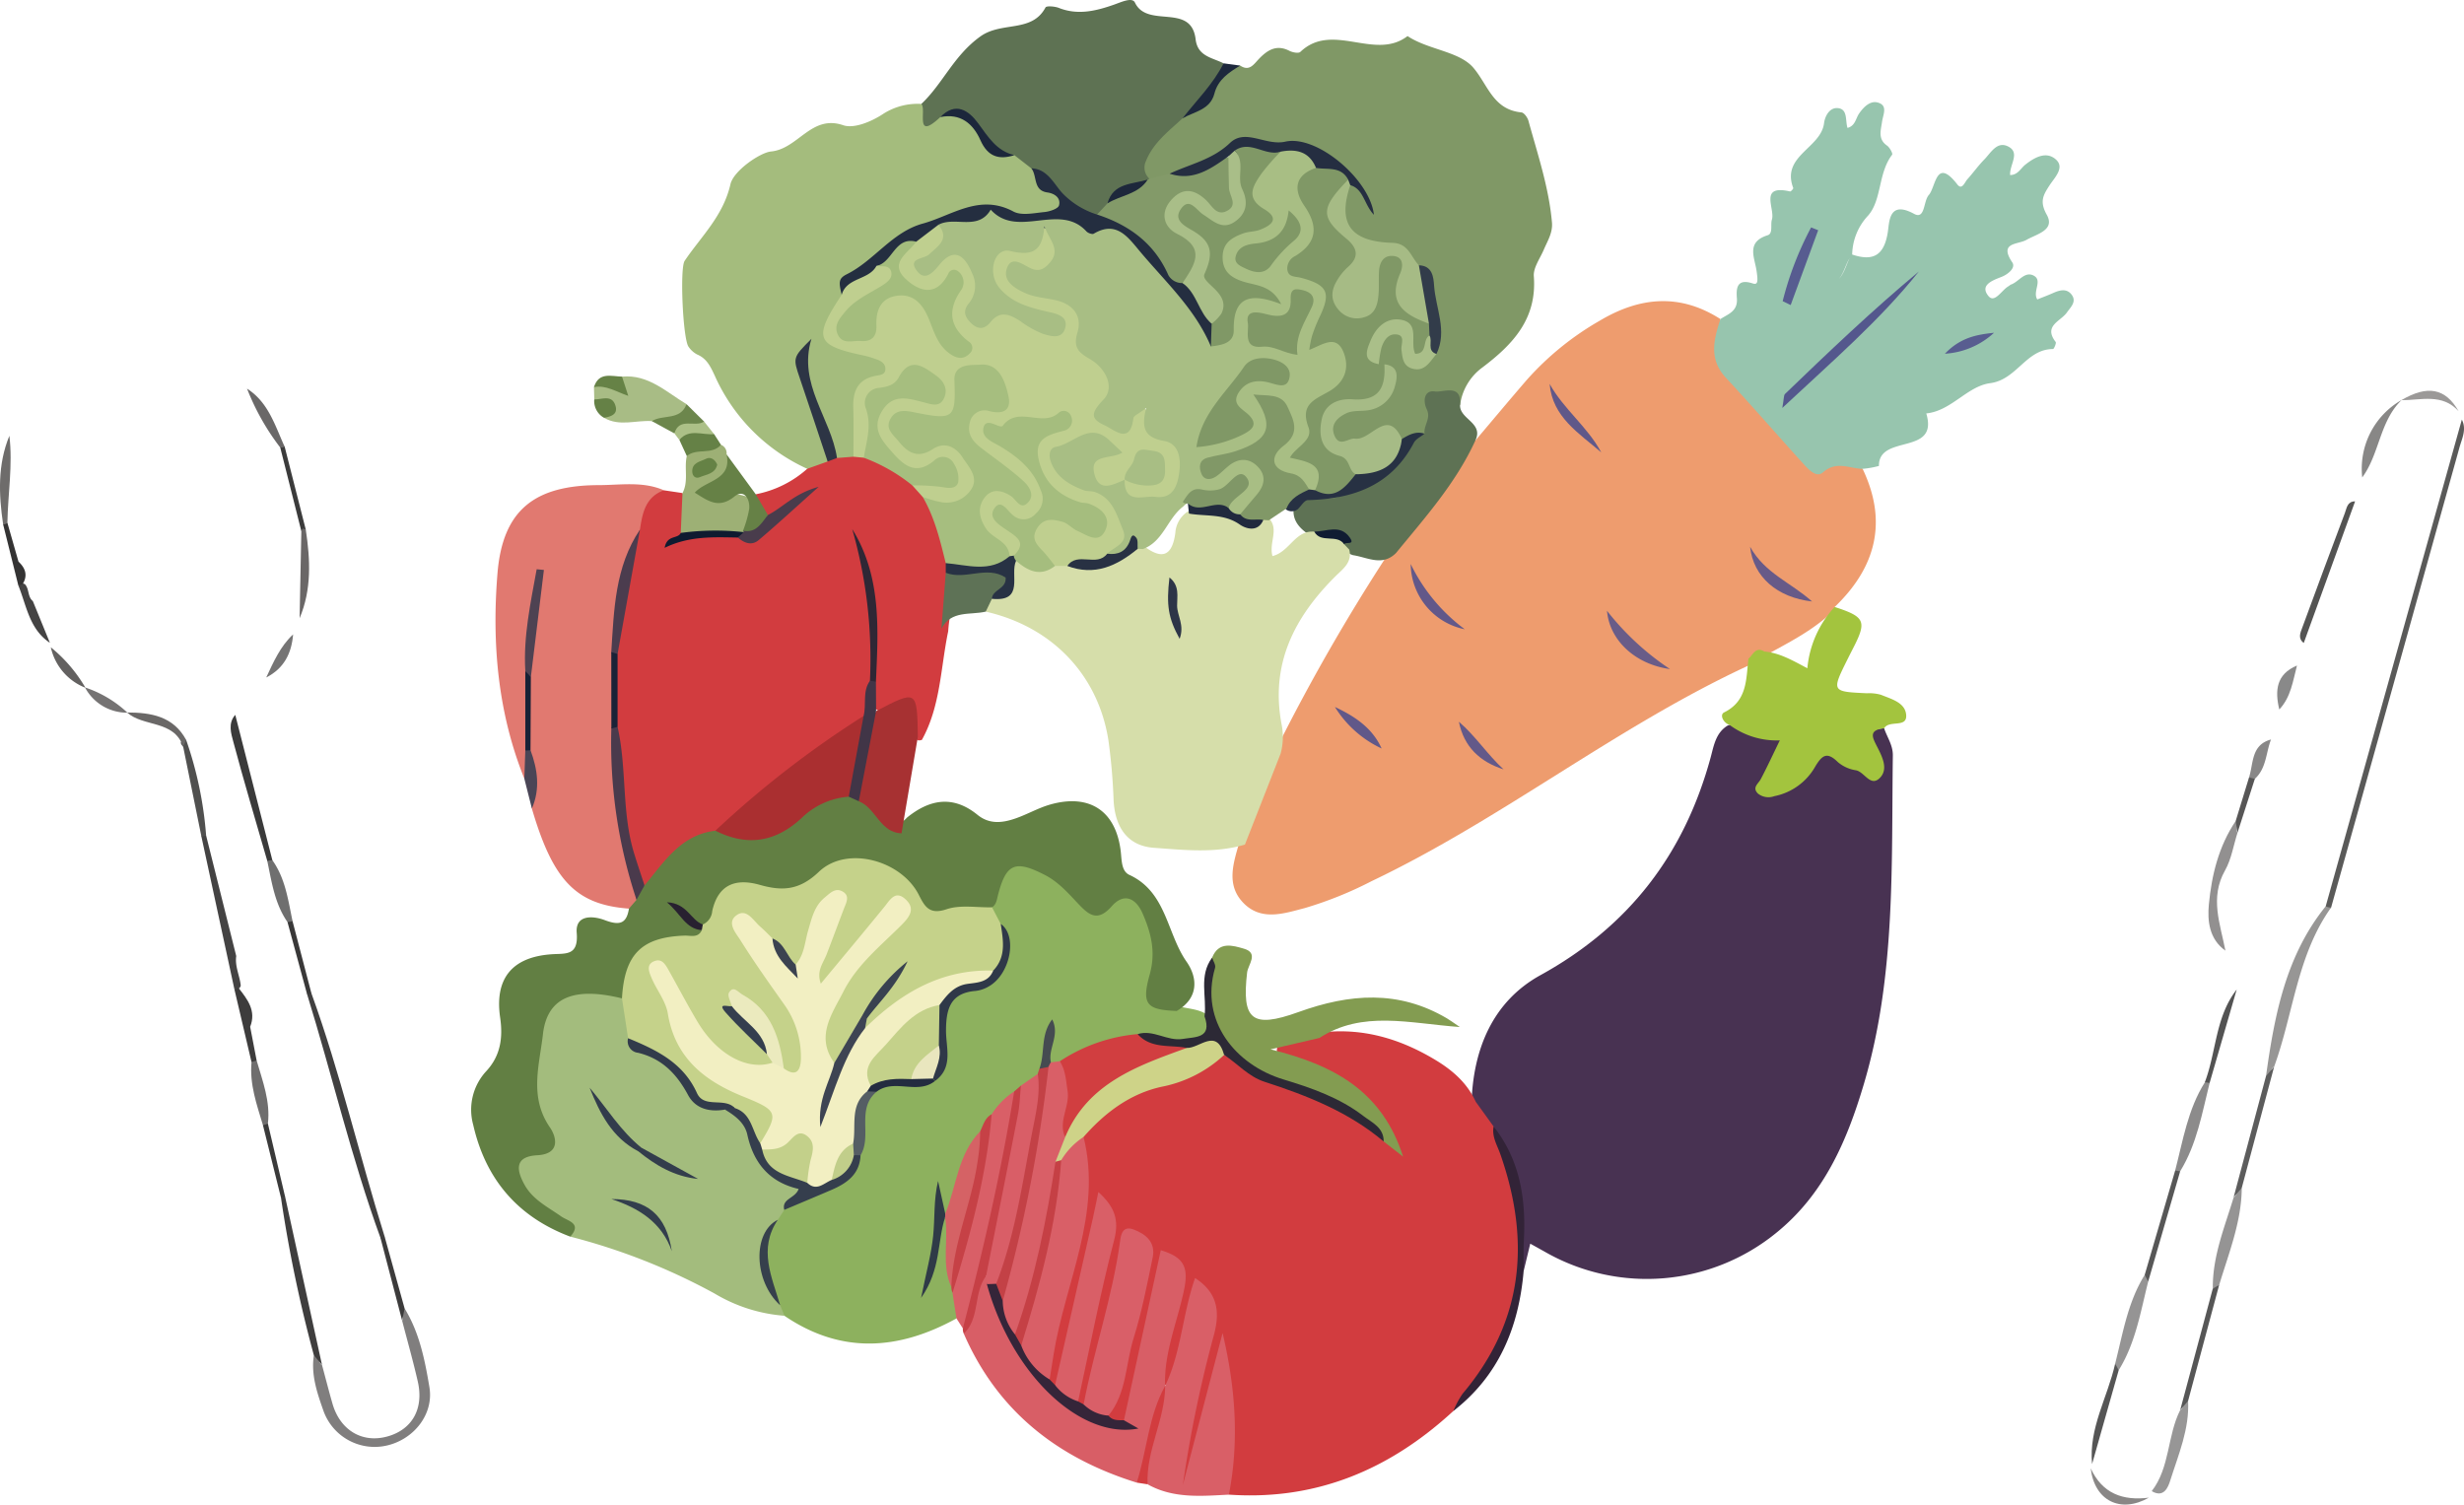 <svg xmlns="http://www.w3.org/2000/svg" width="448.824" height="274.061" viewBox="0 0 448.824 274.061">
  <g id="Group_64" data-name="Group 64" transform="translate(-33.586 -60.353)">
    <path id="Path_17227" data-name="Path 17227" d="M276.142,122.122c4.605,9.663,2.419,17.955-5.093,25.165-.083.232-.167.462-.248.7-3.524,3.465-7.894,5.649-12.15,8-2.07-.956-2.214,1.384-3.373,2-23.99,11.111-44.741,27.878-68.585,39.242a69.141,69.141,0,0,1-12.121,4.888c-3.869,1.01-8.05,2.465-11.331-1.037-3.062-3.266-1.7-7.193-.634-10.916,1.79-5.722,4.292-11.166,6.573-16.7a356.191,356.191,0,0,1,20.8-36.252c4.87-6.3,10.159-12.29,13.949-19.367a1.4,1.4,0,0,1,1.66-.864c3.119-3.683,6.213-7.388,9.365-11.043a53.01,53.01,0,0,1,13.262-10.779c7.328-4.371,14.615-5.057,22.027-.322-.828,12.174,10.136,16.9,15.818,24.958.873,1.237,2.328,1.27,3.83.854A5.869,5.869,0,0,1,276.142,122.122Z" transform="translate(96.725 23.633)" fill="#ee9c6e"/>
    <path id="Path_17228" data-name="Path 17228" d="M261.3,136.127c.55,1.641,1.615,3.082,1.588,4.946-.271,20.11.534,40.338-5.3,59.923-3.066,10.3-7.239,20.045-16.015,27.1a37.314,37.314,0,0,1-41.786,3.546c-.912-.515-1.829-1.019-2.943-1.641-.423,1.759-.815,3.38-1.205,5-1.915-1.629-1.272-3.783-1.211-5.826.209-6.912-1.01-13.464-4.956-19.309-1.293-1.7-2.715-3.329-3.326-5.448.288-9.879,3.892-18.55,12.559-23.327,16.171-8.915,26.205-22.076,30.995-39.648.576-2.119.924-4.521,3.133-5.833a1.4,1.4,0,0,1,.508-.1c3.068.564,6.838.48,8.857,2.52,2.535,2.562-2.574,5.3-1.341,8.723,2.806.209,4.535-1.667,5.919-3.551,2.27-3.087,4.549-3.971,7.857-1.511,1.158.863,2.63,1.8,4.155,1.218C260.841,140.948,255.161,136.476,261.3,136.127Z" transform="translate(115.484 56.889)" fill="#483252"/>
    <path id="Path_17229" data-name="Path 17229" d="M220.526,180.111l3.252,4.5c8.353,18.8,6.968,36.229-7.337,51.826-11.552,10.649-24.949,16.342-40.883,15.233-1.657-2.469-.318-5.115-.374-7.662-.142-6.471.134-12.952-.668-18.343-.576,6.814-3.393,14.186-5.241,21.781-.362,1.485-1.1,3.609-2.841,3.192-1.848-.443-1.3-2.632-.972-4.122,1.71-7.7,3.79-15.3,5.635-22.965.648-2.7,1.223-5.392-1.056-8.774-1.03,4.77-1.9,8.674-3.017,12.51-.506,1.732-.4,3.98-2.8,4.612-2.2-1.811-1.332-4.1-.889-6.26.7-3.4,1.766-6.724,2.326-10.154.3-1.815,1.038-3.748-.882-5.636-1.609,1.4-1.295,3.437-1.813,5.111-2.4,7.762-2.737,16.08-6.3,23.54-1.4.64-2.651.668-3.525-.852,1.984-8.474,4.565-16.811,6.234-25.364.443-2.265,1.564-4.788-1.144-6.877-1.934,1.478-1.537,3.767-2.05,5.643-2.2,8.033-2.959,16.465-6.743,24.057a1.449,1.449,0,0,1-1.5-.061c-1.536-2.158-.578-4.373-.063-6.532,1.7-7.118,3.67-14.172,4.963-21.382.4-2.209,1.082-4.428-.155-7.339-2.021,9.031-4.155,17.429-6.269,25.835-.545,2.17-.715,4.507-2.316,6.306-1.005.279-1.541-.293-1.966-1.075-.8-2.11-.174-4.155.35-6.181,1.578-6.1,2.836-12.281,4.329-18.4,1.544-6.325,2.725-12.624,1.314-19.128,2.217-5.823,7.423-8.333,12.592-10.234a100.033,100.033,0,0,0,13.457-5.629c9.735,5.273,21.2,7.107,29.653,14.832-2.727-6.253-5.766-8.885-13.318-11.856-2.339-.919-6.534-1.177-6.2-3.721.43-3.261,4.7-2.428,7.432-3.043a6.206,6.206,0,0,1,1.045-.06c7.363-.773,14.024,1.239,20.286,4.988C216.262,174.335,218.956,176.662,220.526,180.111Z" transform="translate(81.874 80.937)" fill="#d23c3f"/>
    <path id="Path_17230" data-name="Path 17230" d="M123.492,115.04a19.63,19.63,0,0,0,9.373-4.642c.71-1.448,2.149-1.8,3.477-2.323q1.007-.393,2.047-.694a9.523,9.523,0,0,1,2.9-.327,8.88,8.88,0,0,1,2.187.379,18.055,18.055,0,0,1,8.809,5.269c.9.9,1.8,1.8,2.623,2.774,2.758,3.783,3.456,8.284,4.44,12.694a12.844,12.844,0,0,1,.13,1.664c.4,3.452-.729,6.759-.935,10.154-1.392,6.648-1.379,13.639-4.793,19.792-.355.114-.775.162-.938-.077-.618-.91-6.951-5.522-7.949-5.717a6.791,6.791,0,0,1-.005-4.668c.3-7.79.3-15.562-1.954-23.148,2.207,7.381,2.144,14.955,1.992,22.54-.754,2.038-.267,4.21-.691,6.279a3.211,3.211,0,0,1-1.093,1.75c-9.7,5.921-17.854,13.873-26.985,20.546-3.85,1.086-6.575,3.72-9.208,6.539-1.225,1.312-2.238,3.352-4.686,2.221-3.948-6.107-3.6-13.177-4.4-19.966-.343-2.9.232-5.889-.784-8.741a58.18,58.18,0,0,1-.028-12.9,228.441,228.441,0,0,1,3.9-22.579c.987-3.25.455-7.682,5.824-7.546l3.393.506c1.3,2.033,1.01,4.229.678,6.425-.365,1.079-.849,2.028-1.79,2,3.129-1.9,6.891-1.991,10.737-1.281,2.822,1.351,4.477-.65,6.409-2.108,1.49-1.121,3.033-2.2,4.117-3.161-1.223.578-2.305,2.467-4.366,2.421A3.348,3.348,0,0,1,123.492,115.04Z" transform="translate(47.761 35.346)" fill="#d23c3f"/>
    <path id="Path_17231" data-name="Path 17231" d="M238.341,137.744c-2.4-.037-4.742-1.532-7.221.64-1.279,1.121-2.808-.715-3.839-1.854-4.637-5.12-9.163-10.342-13.863-15.4-3.147-3.387-2.175-6.975-.979-10.668,1.4-.926,3.184-1.4,3-3.767-.132-1.732-.09-3.691,2.866-2.73.907.3,1.04-.207.7-2.391-.387-2.437-1.862-5.162,2.038-6.381,1.012-.316.48-1.91.775-2.853.613-1.964-2.44-6.453,3.312-5.122.144.033.622-.5.573-.633-2.231-5.865,5.034-7.223,5.612-11.8.162-1.277,1.019-2.98,2.628-2.736,1.715.26,1.218,2.258,1.645,3.593,1.435-.383,1.493-1.732,2.112-2.621.84-1.211,2.038-2.389,3.41-2,1.9.534.94,2.205.763,3.549-.2,1.485-.8,3.106.912,4.289.492.339,1.093,1.455.931,1.667-2.565,3.336-1.859,8.2-4.366,11.074a10.645,10.645,0,0,0-2.911,7.137c-1.14,1.3-1.319,3.1-2.425,4.424,1.189-1.288,1.4-3.073,2.367-4.473,3.776,1.283,5.844.293,6.538-3.992.306-1.889.144-5.932,4.8-3.4,2.026,1.1,1.674-2.295,2.667-3.421,1.33-1.511,1.295-6.98,5.215-1.927.85,1.095,1.339-.418,1.82-.951,1.054-1.165,1.968-2.463,3.064-3.582,1.179-1.2,2.284-3.322,4.213-2.462,2.5,1.116.385,3.338.511,5.271,1.393.009,1.919-1.212,2.753-1.876,1.755-1.4,3.913-2.544,5.656-.887,1.534,1.458-.323,3.252-1.207,4.609-1.174,1.8-1.882,2.966-.524,5.4,1.558,2.8-1.833,3.495-3.7,4.566-1.576.9-5.088.392-2.581,4.111.662.982-.773,2.17-1.991,2.642-1.664.648-3.98,1.5-2.354,3.479,1.137,1.385,2.418-1.112,3.674-1.8.153-.083.274-.237.434-.293,1.421-.494,2.5-2.491,4.132-1.627,1.687.889-.258,2.88.654,4.341,1.007-.408,1.984-.77,2.932-1.193,1.2-.536,2.467-.842,3.34.343.94,1.277-.206,2.259-.878,3.224-1.126,1.613-4.333,2.407-2.045,5.369.156.2-.311,1.291-.49,1.291-4.888,0-6.582,5.577-11.427,6.214-4.2.552-7.072,5.051-11.654,5.513,2.344,7.782-8.69,3.665-8.623,9.565A16.669,16.669,0,0,1,238.341,137.744Z" transform="translate(134.526 8.011)" fill="#97c5ae"/>
    <path id="Path_17232" data-name="Path 17232" d="M170.056,69.469c1.678,1.117,2.463-.228,3.405-1.212,1.543-1.608,3.2-2.686,5.552-1.481.573.3,1.673.51,2,.2,5.853-5.587,13.574,1.692,19.525-2.883,3.814,2.534,9.461,2.762,12.02,5.805,2.664,3.168,3.581,7.59,8.722,8.1.485.049,1.116.929,1.283,1.534,1.68,6.121,3.732,12.164,4.285,18.543.158,1.836-.817,3.349-1.5,4.948s-1.926,3.268-1.806,4.821c.592,7.732-3.776,12.385-9.351,16.6a10.133,10.133,0,0,0-4.087,6.894c-2.484-2.713-4.05-2.024-4.6,1.379-.251,1.548-.462,3.015-1.629,4.168A6.278,6.278,0,0,1,199.545,138c-2.393-1.623-4.647-.474-6.97.274-2.293.74-5.167,2.077-6.181-1.339-1.033-3.477,1.551-5,4.547-5.747,1.342-.337,2.838-.192,3.967-1.188,1.713-1.511,3.054-3.1.729-5.19a4.529,4.529,0,0,1-.914-1.128,4.161,4.161,0,0,1,.185-3.51c.706-1.483,1.766-2.648,3.5-2.707,1.933-.065,2.01,1.625,2.288,2.908.706,3.271,1.919,3.547,3.793.77.966-5.238,1.079-10.313-2.613-14.716a8.238,8.238,0,0,0-6.633-3.124c-6.348-.13-9.15-6.726-5.538-12.125,1.476-.553,2.2.446,3.129,1.618-5.484-5.573-15.284-9.683-22.275-8.251-4.271.875-7.813,4.326-12.209,5.492-1.9.647-3.809,1.051-5.726.044-2.426-3.98.664-6.424,2.669-9.054.928-1.219,2.546-1.8,3.777-2.778,2.249-1.312,4.5-2.586,5.64-5.158C165.72,70.819,167.7,69.833,170.056,69.469Z" transform="translate(89.435 2.831)" fill="#809866"/>
    <path id="Path_17233" data-name="Path 17233" d="M148.149,232.978c-10.538,5.8-21,6.554-31.339-.481a7.339,7.339,0,0,1-2.18-2.326c-2.063-5.164-3.644-10.338-.253-15.595a8.658,8.658,0,0,1,2.029-2.423c2.439-1.725,5.31-2.534,8.014-3.693s4.751-2.848,5.208-5.956c1.065-3.864-.541-8.506,3.358-11.538,2.932-2.644,6.926-.958,10.122-2.5,2.748-2.084,1.652-5.1,1.678-7.711.044-4.324,1.576-7.058,5.928-8.534,5.252-1.78,6.223-4.289,5.13-10.595a4.894,4.894,0,0,1-1.806-3.937c1.938-8.906,6.39-10.558,13.467-4.623,3.3,2.771,5.914,5.78,10.761,2.739,1.852-1.161,3.556.84,4.572,2.541a15.61,15.61,0,0,1,1.917,12.092c-.756,3.1.158,5.148,3.579,5.582,1.829.6,3.865.5,5.526,1.662,2.159,4.143-.835,5.025-3.763,5.7s-5.722-.822-8.627-.794c-5.194-.105-9.5,2.664-14.131,4.389a2.957,2.957,0,0,1-2.224-.272c-1.263-1.977.188-3.9.109-5.744a55.37,55.37,0,0,0-.91,6.163,5.29,5.29,0,0,1-.546,1.316,12.4,12.4,0,0,1-3.18,2.708c-.517.443-1.028.893-1.52,1.363A43.509,43.509,0,0,0,155.3,196.5a39.248,39.248,0,0,0-2.324,3.63,41.364,41.364,0,0,0-4.357,10.559c-.33,1.355-.192,3.358-2.558,3.189-1-.813-1.059-2.1-1.386-3.041a35.449,35.449,0,0,1-1.017,12.666c.318-1.836,1.286-4.545,1.084-7.462-.079-1.158.648-1.992,1.985-.989,1.815,3.681.192,7.745,1.316,11.5a11.218,11.218,0,0,1,.4,1.623C148.544,229.787,149.381,231.447,148.149,232.978Z" transform="translate(59.662 67.531)" fill="#8db15e"/>
    <path id="Path_17234" data-name="Path 17234" d="M130.806,136.256l-3.718,1.328A33.662,33.662,0,0,1,110.234,120.6c-.771-1.634-1.435-3.108-3.224-3.85a4.35,4.35,0,0,1-1.536-1.393c-1.024-1.3-1.629-14.295-.713-15.651,3.022-4.479,7.012-8.147,8.344-13.963.56-2.446,5.392-5.761,7.39-5.956,4.96-.481,7.316-6.778,13.144-4.784,2.017.69,5.273-.715,7.339-2.1a11.618,11.618,0,0,1,6.887-1.78c1.23.713,2.089,2.512,3.964,1.335,3.43-.727,5.7,1.114,7.288,3.709a6.96,6.96,0,0,0,5.856,3.539,7.667,7.667,0,0,1,3.818,2.822A18.787,18.787,0,0,0,172.2,86.4c2.481,2.265,2.057,4.19-.975,5.452a8.082,8.082,0,0,1-5.125.476c-12.972-3.386-22,3.814-30.905,11.39-.852.726-.945,1.822-1.195,2.829a39.047,39.047,0,0,1-1.7,3.809c-1.195,3.214-.283,5.1,3.333,5.232a8.484,8.484,0,0,1,4.508,1.117c2.281,1.513,3.542,3.57.177,4.948-3.126,1.281-3.417,3.477-3.489,6.225-.069,2.548.634,5.281-1.328,7.511l-2.992.225c-3.73-5.729-5.067-12.272-6.833-17.951C125.966,123.7,131.114,129.32,130.806,136.256Z" transform="translate(53.537 8.16)" fill="#a4bc7d"/>
    <path id="Path_17235" data-name="Path 17235" d="M210.931,182.388c-5.461-.214-6.45-1.158-4.911-6.654,1.142-4.078.253-7.551-1.293-11.1-1.244-2.85-3.424-3.818-5.619-1.327-2.674,3.034-4.275,1.5-6.26-.606-1.783-1.889-3.509-3.841-5.925-5.085-5.376-2.765-7.04-2.138-8.534,3.628-.221.856-.283,1.713-1.082,2.26-8,3.182-11.29,2.374-15.781-4.124-1.817-2.628-3.973-3.7-7.163-2.83-3.667,1-7.613,1-10.7,3.82a5.376,5.376,0,0,1-5.011,1.03c-5.9-1.776-10.15-.009-12.938,5.429-2.971.993-3.886-2.787-6.127-3.185a17.936,17.936,0,0,1,5.308,4.691,2.336,2.336,0,0,1-2.057,1.374c-7.342-.255-11,3.8-12.443,10.5-1.414,1.239-2.948.467-4.472.3-5.034-.566-8.131,1.515-8.975,6.49-.9,5.29-1.857,10.586.842,15.841,1.321,2.572,1.413,5.566-2.189,6.914-3.389,1.267-2.528,3.156-.824,5.16,1.6,1.882,4,2.83,5.65,4.6,1.026,1.1,3.568,2.646.042,3.983-9.586-3.6-15.437-10.482-17.686-20.395a10.339,10.339,0,0,1,2.412-9.776c2.577-2.8,3.036-6.055,2.5-9.751-1.024-7.065,2.154-10.979,9.263-11.506,2.66-.2,5.034.383,4.686-3.927-.267-3.331,2.975-3.1,5.069-2.314,2.528.951,3.994.859,4.442-2.075a2.923,2.923,0,0,1,.427-1.952c.608-.963,1.174-1.978,2.414-2.27,3.561-4.285,6.606-9.236,12.907-9.978a20.833,20.833,0,0,0,17.774-5.26,7.84,7.84,0,0,1,5.881-1.843,8.118,8.118,0,0,1,2.848.936,17.492,17.492,0,0,1,4.41,3.656c1.321,1.409,2.586,1.666,3.973.137,4.159-3.377,8.421-4.124,12.854-.522,2.173,1.766,4.526,1.5,6.956.652,2.152-.747,4.138-1.915,6.334-2.534,7.153-2.01,11.949,1.184,12.81,8.56.184,1.587.107,3.591,1.567,4.264,6.78,3.124,6.8,10.624,10.4,15.785C214.808,176.379,214.947,180.065,210.931,182.388Z" transform="translate(36.991 62.116)" fill="#627f43"/>
    <path id="Path_17236" data-name="Path 17236" d="M96.74,207.618c2.2-2.44-.446-2.834-1.645-3.677-2.411-1.7-5.144-3.027-6.655-5.721-1.523-2.713-1.9-5.2,2.291-5.426,4.289-.232,3.5-3.342,2.288-5.1-3.809-5.533-1.889-11.352-1.254-16.957.761-6.72,5.628-8.669,14.395-6.52,2.122,1.692,2.107,4.233,2.623,6.557a2.946,2.946,0,0,0,2.165,2.685,12.73,12.73,0,0,1,7.706,6.7c1.479,2.778,4.234,2.771,6.7,3.477a7.3,7.3,0,0,1,4.433,4.189c1.55,4.148,3.6,7.425,7.8,9.865,4.331,2.519-1.748,3.1-1.862,5.058l-1.17,1.8c-3.586,4.3-3.437,9.781.425,15.576q.387.954.777,1.91a29.014,29.014,0,0,1-12.712-4.043A113.483,113.483,0,0,0,96.74,207.618Z" transform="translate(40.721 77.992)" fill="#a3bc7d"/>
    <path id="Path_17237" data-name="Path 17237" d="M110.645,186.252c-.462.536-.924,1.07-1.385,1.608-9.607-.722-13.813-5.06-17.679-18.23a66.748,66.748,0,0,0-.8-11.166c-.018-4.187-.058-8.374.021-12.557.8-6.237.738-12.6,1.785-16.249a103.222,103.222,0,0,0-1.558,15.152c-.648,4.645-.16,9.312-.267,13.966.418,1.864.984,3.742-.553,5.4-4.853-12.048-5.933-24.726-4.888-37.415.947-11.5,6.749-16.029,18.469-16.045,3.943-.007,8-.734,11.839.938-3.361,1.226-3.911,4.164-4.361,7.161a83.6,83.6,0,0,0-4.754,22.994c-.009,4.282-.049,8.56.025,12.836C107,165.3,108.818,175.779,110.645,186.252Z" transform="translate(38.886 38.004)" fill="#e17970"/>
    <path id="Path_17238" data-name="Path 17238" d="M149.143,91.019l-3.082-2.4c-2.616-.174-4.568-.85-5.932-3.653-1.348-2.773-3.644-5.454-7.564-3.284-4.8,4.487-2.433-1.414-3.465-2.389,3.941-3.707,5.874-8.79,10.76-12.3,3.9-2.8,9.375-.6,11.865-5.283.174-.327,1.7-.207,2.44.088,3.458,1.37,6.789.543,10.025-.592,1.358-.478,3.333-1.414,3.825-.385,2.289,4.8,10.254-.04,11.057,6.7.372,3.124,3.045,3.321,5.086,4.368-1,4.456-3.913,7.483-7.479,10.022-2.511,2.34-5.287,4.387-6.664,7.79a2.743,2.743,0,0,0,.648,3.214,2.657,2.657,0,0,1-.942,1.016c-2.054,1.323-4.735,1.669-6.163,3.967a3.285,3.285,0,0,1-2.664,2.026C155.039,99.52,153.1,93.936,149.143,91.019Z" transform="translate(72.303)" fill="#5e7253"/>
    <path id="Path_17239" data-name="Path 17239" d="M241.636,145.4c-3,.353-2.07,1.768-1.167,3.56.836,1.657,1.922,3.827.471,5.4-1.759,1.9-2.857-1.017-4.435-1.311a6.563,6.563,0,0,1-3.294-1.492c-1.989-1.957-2.885-1.247-4.138.849a11.017,11.017,0,0,1-7.441,5.361,3.057,3.057,0,0,1-2.973-.474c-1.117-1.105.058-1.775.518-2.643,1.133-2.142,2.147-4.349,3.461-7.044a14.434,14.434,0,0,1-9.126-2.8c-1.225-.415-1.848-1.885-1.021-2.295,4.276-2.117,3.988-6.077,4.438-9.79.842-.706,1.295-2.275,2.892-1.3,2.679.225,4.963,1.513,7.836,3.05a18.963,18.963,0,0,1,5.025-11.227l-.054.058c5.554,1.8,5.9,2.586,3.342,7.56q-.477.925-.942,1.859c-2.992,6.005-2.992,6,3.472,6.3a7.91,7.91,0,0,1,2.569.281c1.9.782,4.459,1.411,4.591,3.73C245.795,145.4,242.576,143.83,241.636,145.4Z" transform="translate(135.144 47.612)" fill="#a3c43e"/>
    <path id="Path_17240" data-name="Path 17240" d="M162.676,220.945c2.223-10.259,4.443-20.518,6.71-30.977,3.9,1.184,5.129,2.8,4.291,6.973-1.188,5.909-3.725,11.584-3.512,17.763.03.258.061.517.095.777-1.437,5.7-1.493,11.842-5.255,16.821-14.427-4.486-25.357-13.028-31.5-27.131,1.009-3.646.135-7.943,3.707-10.7a2.492,2.492,0,0,1,1.2.926c2.151,6.608,4.507,13.1,9.556,18.213,4.222,4.275,9.5,6.7,15,8.755.162.06-.172-.274-.246-.439A1.234,1.234,0,0,1,162.676,220.945Z" transform="translate(75.639 98.116)" fill="#d85e66"/>
    <path id="Path_17241" data-name="Path 17241" d="M155.984,212.522c2.948-6.1,3.156-13.007,5.466-19.671,4.176,2.715,4.512,6.162,3.489,10.176a226.544,226.544,0,0,0-5.71,27.518q3.618-13.836,7.235-27.674c2.346,9.9,3.05,19.643,1.151,29.44-5.051.26-10.129.745-14.811-1.885-1.611-3.746.68-7.009,1.307-10.475A56.008,56.008,0,0,1,156,212.487Z" transform="translate(89.819 100.298)" fill="#d95f67"/>
    <path id="Path_17242" data-name="Path 17242" d="M191.559,108.717c-.213-1.5,1.223-2.765.408-4.44-.722-1.485-.52-3.553,1.488-3.257,1.509.221,4.921-1.53,4.572,2.514-.056,2.569,4.356,3.2,2.78,6.436-3.53,7.724-9.126,13.982-14.423,20.451-2.49,2.53-5.2.817-7.843.422a3.206,3.206,0,0,1-1.808-1.348c-.188-.864,1.167-2.614-.956-2.407a26.9,26.9,0,0,1-4.464.054,3.828,3.828,0,0,1-1.416-.474c-1.523-1.167-2.488-2.592-2.135-4.624.487-1.469,1.539-2.627,3.033-2.381,3.2.525,5.645-.986,8.375-2.166,3.407-1.474,6.722-2.737,8.5-6.371C188.387,109.653,190.2,109.432,191.559,108.717Z" transform="translate(101.512 30.639)" fill="#5e7254"/>
    <path id="Path_17243" data-name="Path 17243" d="M133.061,214.851l-.727-4.656c1.14-11.116,3.99-21.857,7.135-32.534a13.588,13.588,0,0,1,4.1-4.15c1.783,2.275.618,4.779.242,7.042a239.081,239.081,0,0,1-8.5,34.33,5.846,5.846,0,0,1-1.086,1.783Z" transform="translate(74.75 85.658)" fill="#d95f67"/>
    <path id="Path_17244" data-name="Path 17244" d="M104.163,122.57q.156-3.632.313-7.262c1.151-2.144.272-4.526.789-6.745,1.386-2.773,3.9-2.1,6.221-2.047a1.633,1.633,0,0,1,1.019,1.736c1.929,3.663-.75,5.188-3.684,6.812,9.758.429,10.5,1.269,7.068,7.49a2.2,2.2,0,0,1-1.557.309C110.941,122.682,107.536,123.169,104.163,122.57Z" transform="translate(53.425 34.86)" fill="#9db075"/>
    <path id="Path_17245" data-name="Path 17245" d="M100.278,99.417c4.816-.443,8.052,2.816,11.744,5.011-.351,4.6-3.44,3.623-6.308,3.094-2.9-.2-5.9,1.033-8.7-.6.813-1.869-.777-2.462-1.789-3.363l-.06-2.226C96.481,99.661,99.185,101.69,100.278,99.417Z" transform="translate(46.612 29.539)" fill="#a8bc85"/>
    <path id="Path_17246" data-name="Path 17246" d="M184.259,228.969a16.623,16.623,0,0,1,1.685-3.147c11.136-13.177,12.406-27.871,6.868-43.663-.567-1.623-1.567-3.163-1.216-5.018,4.818,6.107,5.9,13.2,5.513,20.7-.1,1.878-.033,3.763-.044,5.645C196.182,213.68,192.573,222.507,184.259,228.969Z" transform="translate(114.056 88.407)" fill="#322337"/>
    <path id="Path_17247" data-name="Path 17247" d="M133.412,217.125c3.711-14.256,7-28.605,9.347-43.157l1.23-1.063a3.655,3.655,0,0,1,1.124,3.351c-1.522,10.183-3.233,20.33-6.474,30.144a3,3,0,0,1-1,1.188c-2.339,3.119-1.072,7.629-4.053,10.5A1.951,1.951,0,0,1,133.412,217.125Z" transform="translate(75.562 85.199)" fill="#c64046"/>
    <path id="Path_17248" data-name="Path 17248" d="M114.4,121.369a20.447,20.447,0,0,0,1.133-3.985c.155-1.841-.952-3.651-2.715-2.233-2.894,2.33-4.846.729-7.205-.717,2.014-2.277,6.828-2.27,5.789-6.977q2.659,3.634,5.32,7.272l2.214,3.777C118.22,120.717,117.607,123.094,114.4,121.369Z" transform="translate(54.526 35.657)" fill="#668146"/>
    <path id="Path_17249" data-name="Path 17249" d="M156.614,204.027c-.005,6.169-3.491,11.717-3.2,17.939l-1.98-.306C153.3,215.823,153.569,209.518,156.614,204.027Z" transform="translate(89.208 108.758)" fill="#d23c3f"/>
    <path id="Path_17250" data-name="Path 17250" d="M111.6,107.9c-1.666,1.924-4.426.517-6.221,2.047l-1.358-2.941c1.513-3.918,3.971-2.184,6.327-1.056Z" transform="translate(53.315 33.476)" fill="#658146"/>
    <path id="Path_17251" data-name="Path 17251" d="M101.168,105.345c1.985-1.27,5.2-.044,6.308-3.094l3.21,3.175c-1.079,2.539-4.085.239-5.411,2.158Z" transform="translate(51.158 31.716)" fill="#6c864c"/>
    <path id="Path_17252" data-name="Path 17252" d="M156.181,76.941c2.563-3.287,5.582-6.236,7.479-10.022l3.027.411c-2.05,1.244-4.036,2.539-4.689,5.083C161.229,75.41,158.326,75.7,156.181,76.941Z" transform="translate(92.802 4.97)" fill="#1d283c"/>
    <path id="Path_17253" data-name="Path 17253" d="M87.945,143.43l.179-5.127c.292-.434.608-.432.945-.054,1.3,3.514,1.8,7.047.248,10.628Q88.632,146.154,87.945,143.43Z" transform="translate(41.149 58.755)" fill="#4a4556"/>
    <path id="Path_17254" data-name="Path 17254" d="M100.278,99.468l1.137,3.505c-2.251-.768-4.108-2.024-6.253-1.59C96.055,98.57,98.314,99.413,100.278,99.468Z" transform="translate(46.612 29.488)" fill="#668246"/>
    <path id="Path_17255" data-name="Path 17255" d="M103.505,106.216c.882-3.033,3.769-1.033,5.411-2.158l1.815,2.284c-2.129.23-4.515-1.075-6.327,1.056Z" transform="translate(52.927 33.084)" fill="#acc087"/>
    <path id="Path_17256" data-name="Path 17256" d="M95.2,101.838c1.406.046,3.238-.938,3.867,1.175.473,1.594-.857,1.948-2.079,2.187A3.5,3.5,0,0,1,95.2,101.838Z" transform="translate(46.632 31.26)" fill="#658146"/>
    <g id="Group_61" data-name="Group 61" transform="translate(33.586 131.15)">
      <path id="Path_17257" data-name="Path 17257" d="M67.672,206.31c.631,2.34,1.232,4.691,1.9,7.021,1.374,4.8,5.336,7.209,9.853,6.032,4.605-1.2,6.835-5.018,5.693-10.041-.845-3.718-1.892-7.388-2.85-11.079.429-.689-.341-1.618.448-2.235,2.706,4.394,3.69,9.4,4.517,14.332.815,4.858-2.713,9.331-7.455,10.559a9.9,9.9,0,0,1-11.824-6.185c-1.135-3.229-2.323-6.59-1.766-10.176C67.2,204.7,66.962,205.9,67.672,206.31Z" transform="translate(-9.015 -28.463)" fill="#807e7e"/>
      <path id="Path_17258" data-name="Path 17258" d="M67.3,121.872l-.43.067-.38.211-3.851-15.265c.218-.4.488-.439.815-.123Q65.374,114.315,67.3,121.872Z" transform="translate(-11.596 -96.179)" fill="#3b3b3b"/>
      <g id="Group_60" data-name="Group 60">
        <path id="Path_17259" data-name="Path 17259" d="M78.786,207.984c-5.3-14.528-8.792-29.6-13.36-44.351q.221-.77.78-.2c5.271,14.537,8.741,29.616,13.348,44.353C79.41,208.3,79.159,208.383,78.786,207.984Z" transform="translate(-9.483 -53.303)" fill="#414040"/>
        <path id="Path_17260" data-name="Path 17260" d="M70.193,215.2l-1.485-1.773A247.018,247.018,0,0,1,62.714,184.7c.137-.506.381-.59.75-.192Q66.83,199.856,70.193,215.2Z" transform="translate(-11.536 -37.355)" fill="#3f3e3e"/>
        <path id="Path_17261" data-name="Path 17261" d="M55.322,147.079q2.744,10.979,5.485,21.959c-.276,1.88.643,3.577.822,5.389a.9.9,0,0,1-1.161.641q-3-13.881-5.995-27.759C54.626,146.754,54.916,146.7,55.322,147.079Z" transform="translate(-17.775 -65.685)" fill="#444343"/>
        <path id="Path_17262" data-name="Path 17262" d="M64.179,161.1c-2.084-7.228-4.247-14.437-6.185-21.7-.411-1.541-1.026-3.387.348-4.935q3.379,13.243,6.759,26.486C64.855,161.37,64.546,161.4,64.179,161.1Z" transform="translate(-15.487 -75.049)" fill="#3a3a3a"/>
        <path id="Path_17263" data-name="Path 17263" d="M56.939,154.474c-.281.083-.564.16-.849.23l-3.336-16.422c-.833-.863-.3-1.112.548-1.216A68.505,68.505,0,0,1,56.939,154.474Z" transform="translate(-19.392 -73.08)" fill="#50504f"/>
        <path id="Path_17264" data-name="Path 17264" d="M60.622,170.383c1.091,3.76,2.527,7.458,2.054,11.5q-.242.783-.9.3c-1.124-3.756-2.467-7.472-2.082-11.5C59.87,170.153,60.172,170.036,60.622,170.383Z" transform="translate(-13.876 -48.01)" fill="#6f6e6e"/>
        <path id="Path_17265" data-name="Path 17265" d="M61.3,149.694a2.241,2.241,0,0,1,.924-.153c2.37,3.319,2.862,7.262,3.674,11.1q-.348.733-.922.162C62.657,157.46,62.1,153.536,61.3,149.694Z" transform="translate(-12.607 -63.639)" fill="#6f6f6f"/>
        <path id="Path_17266" data-name="Path 17266" d="M64.646,131.476l.318-15.846q.19-.762.81-.278C66.6,120.811,66.862,126.23,64.646,131.476Z" transform="translate(-10.074 -89.66)" fill="#6a6767"/>
        <path id="Path_17267" data-name="Path 17267" d="M35.294,105.531c.643,5.3-.271,10.57-.362,15.855-.107.5-.365.6-.777.292C33.349,116.212,33.138,110.788,35.294,105.531Z" transform="translate(-33.586 -96.952)" fill="#6e6c6b"/>
        <path id="Path_17268" data-name="Path 17268" d="M57.529,139.221l-.548,1.216c-1.688-4.9-7.2-3.516-10.227-6.218C51.112,134.231,55.178,134.88,57.529,139.221Z" transform="translate(-23.618 -75.236)" fill="#6a6867"/>
        <path id="Path_17269" data-name="Path 17269" d="M66.052,111.23l-.4.139-.42-.016A43.408,43.408,0,0,1,59.2,100.648C63.093,103.131,64.286,107.365,66.052,111.23Z" transform="translate(-14.198 -100.648)" fill="#6a6868"/>
        <path id="Path_17270" data-name="Path 17270" d="M73.03,188.769c.257-.06.513-.123.768-.193q1.816,6.528,3.63,13.056l-.448,2.235Z" transform="translate(-3.727 -34.089)" fill="#3c3b3b"/>
        <path id="Path_17271" data-name="Path 17271" d="M60.847,177.137a5.074,5.074,0,0,0,.9-.3l3.127,13.286-.376.093-.374.1Z" transform="translate(-12.95 -42.971)" fill="#3a3a3a"/>
        <path id="Path_17272" data-name="Path 17272" d="M38.132,124.051l3.106,7.6c-3.742-2.484-4.248-6.749-5.754-10.463a.942.942,0,0,1,1.211-.209C37.5,121.849,37.155,123.26,38.132,124.051Z" transform="translate(-32.149 -85.357)" fill="#444343"/>
        <path id="Path_17273" data-name="Path 17273" d="M61.938,175.982q-.472.126-.931.29l-3.122-13.281c.26-.062.518-.13.775-.2,1.625,2.077,3.25,4.153,2.1,7.056Z" transform="translate(-15.192 -53.609)" fill="#3d3c3c"/>
        <path id="Path_17274" data-name="Path 17274" d="M63.391,156.018a4.011,4.011,0,0,0,.922-.162q1.716,6.568,3.433,13.135-.39.095-.78.2Q65.18,162.6,63.391,156.018Z" transform="translate(-11.024 -58.857)" fill="#393838"/>
        <path id="Path_17275" data-name="Path 17275" d="M38.853,127.46a26.928,26.928,0,0,1,6.313,7.376A10.3,10.3,0,0,1,38.853,127.46Z" transform="translate(-29.599 -80.352)" fill="#636160"/>
        <path id="Path_17276" data-name="Path 17276" d="M42.4,131.623a20.89,20.89,0,0,1,7.734,4.6A8.672,8.672,0,0,1,42.4,131.623Z" transform="translate(-26.917 -77.201)" fill="#757373"/>
        <path id="Path_17277" data-name="Path 17277" d="M37.442,125.761l-.38.105-.387.086L33.91,114.847a1.1,1.1,0,0,0,.777-.292l2.019,7.068C37.986,122.818,38.443,124.159,37.442,125.761Z" transform="translate(-33.34 -90.121)" fill="#343333"/>
        <path id="Path_17278" data-name="Path 17278" d="M61.187,133.972c1.314-2.813,2.56-5.672,4.895-7.85C65.813,129.589,64.4,132.343,61.187,133.972Z" transform="translate(-12.692 -81.365)" fill="#757474"/>
      </g>
    </g>
    <g id="Group_63" data-name="Group 63" transform="translate(414.411 131.531)">
      <path id="Path_17279" data-name="Path 17279" d="M250.336,212.575c2.107,4.605,5.858,5.958,10.6,5.355C255.746,220.868,251.014,218.475,250.336,212.575Z" transform="translate(-250.336 -16.303)" fill="#898786"/>
      <path id="Path_17280" data-name="Path 17280" d="M292.97,104.585c-2.975-3.286-6.829-1.989-10.431-2C287.318,99.769,290.579,100.394,292.97,104.585Z" transform="translate(-225.959 -100.865)" fill="#9b9998"/>
      <g id="Group_62" data-name="Group 62" transform="translate(0.176 1.678)">
        <path id="Path_17281" data-name="Path 17281" d="M274.7,192.518q12.4-44.331,24.8-88.664c.908,1.775.025,3.433-.43,5.069q-11.659,41.914-23.382,83.813A.605.605,0,0,1,274.7,192.518Z" transform="translate(-232.071 -100.28)" fill="#5a5a59"/>
        <path id="Path_17282" data-name="Path 17282" d="M279.377,154.318a2.381,2.381,0,0,0,.991.218c-6.2,8.679-6.863,19.339-10.373,28.98-.715.374-.524,1.541-1.481,1.7C270.053,174.186,272.095,163.331,279.377,154.318Z" transform="translate(-236.751 -62.08)" fill="#979695"/>
        <path id="Path_17283" data-name="Path 17283" d="M263,201.844c-.081-5.845,2.151-11.164,3.79-16.619.717-.374.525-1.537,1.481-1.7-.051,6.19-2.368,11.853-4.11,17.649A1.852,1.852,0,0,1,263,201.844Z" transform="translate(-240.93 -39.974)" fill="#959494"/>
        <path id="Path_17284" data-name="Path 17284" d="M267.836,147.625c-.733,2.295-1.105,4.791-2.266,6.843-2.822,4.983-.868,9.758.068,14.62-2.952-2.1-3.3-5.408-3.015-8.426.509-5.348,1.794-10.6,4.884-15.191C268.165,146.105,267.457,146.949,267.836,147.625Z" transform="translate(-241.273 -68.777)" fill="#929090"/>
        <path id="Path_17285" data-name="Path 17285" d="M258.895,193.723c-1.4,5.517-2.293,11.2-5.375,16.155a1.9,1.9,0,0,1-.648-1.186c1.411-5.513,2.288-11.2,5.376-16.157A1.863,1.863,0,0,1,258.895,193.723Z" transform="translate(-248.592 -33.151)" fill="#959494"/>
        <path id="Path_17286" data-name="Path 17286" d="M282.071,112.332q-4.675,12.9-9.349,25.792c-1.123-.829-.608-1.876-.271-2.8q3.84-10.46,7.766-20.889C280.558,113.529,280.651,112.325,282.071,112.332Z" transform="translate(-234.086 -93.863)" fill="#545453"/>
        <path id="Path_17287" data-name="Path 17287" d="M256.664,222.027c3.352-4.35,2.808-10.071,5.183-14.764.7-.364.52-1.492,1.439-1.669.26,5.136-1.762,9.785-3.257,14.518C259.654,221.294,258.874,223.334,256.664,222.027Z" transform="translate(-245.722 -23.266)" fill="#979696"/>
        <path id="Path_17288" data-name="Path 17288" d="M265.362,172.8c-1.372,5.489-2.316,11.122-5.355,16.055-.365.341-.671.311-.912-.142,1.421-5.477,2.305-11.136,5.4-16.05Q265.018,172.149,265.362,172.8Z" transform="translate(-243.881 -48.366)" fill="#8c8b8b"/>
        <path id="Path_17289" data-name="Path 17289" d="M285.715,101.82c-4.025,3.874-4.013,9.8-7.184,14.11A14.39,14.39,0,0,1,285.715,101.82Z" transform="translate(-229.244 -101.82)" fill="#888786"/>
        <path id="Path_17290" data-name="Path 17290" d="M266.633,193.048l-1.481,1.7q2.952-11.056,5.907-22.113l1.481-1.7Q269.588,181.992,266.633,193.048Z" transform="translate(-239.296 -49.501)" fill="#5c5c5c"/>
        <path id="Path_17291" data-name="Path 17291" d="M261.053,214.7l-1.439,1.669,5.94-22.127,1.161-.675Q263.883,204.134,261.053,214.7Z" transform="translate(-243.489 -32.37)" fill="#565656"/>
        <path id="Path_17292" data-name="Path 17292" d="M261.489,181.7a6.148,6.148,0,0,0,.912.142q-2.912,10.044-5.823,20.086l-.647-1.186Z" transform="translate(-246.276 -41.354)" fill="#575757"/>
        <path id="Path_17293" data-name="Path 17293" d="M254.716,201.731l.648,1.184q-2.427,8.549-4.851,17.1C249.876,213.452,253.358,207.835,254.716,201.731Z" transform="translate(-250.436 -26.19)" fill="#555"/>
        <path id="Path_17294" data-name="Path 17294" d="M263.037,179.981a3.188,3.188,0,0,0-.871-.137c2.121-5.571,1.915-11.94,5.81-16.9Q265.507,171.462,263.037,179.981Z" transform="translate(-241.557 -55.551)" fill="#535353"/>
        <path id="Path_17295" data-name="Path 17295" d="M273.275,129.353c-.74,2.8-1.1,5.758-3.222,8C269.231,133.925,269.491,130.929,273.275,129.353Z" transform="translate(-235.876 -80.978)" fill="#898989"/>
        <path id="Path_17296" data-name="Path 17296" d="M270.758,137.02c-.935,2.407-.826,5.243-2.943,7.165a.626.626,0,0,1-1.066-.241C267.589,141.349,267.113,137.992,270.758,137.02Z" transform="translate(-238.087 -75.174)" fill="#888787"/>
        <path id="Path_17297" data-name="Path 17297" d="M267.794,140.961l1.066.241q-1.584,4.918-3.164,9.837l-.329-2.154Q266.583,144.924,267.794,140.961Z" transform="translate(-239.133 -72.191)" fill="#575656"/>
      </g>
    </g>
    <path id="Path_17298" data-name="Path 17298" d="M183.029,174.374c-5.473,1.629-11.081.982-16.589.587-4.953-.358-7.086-3.944-7.334-8.646a107.274,107.274,0,0,0-.938-10.886c-1.82-11.777-10.076-20.688-22.351-23.487a2.5,2.5,0,0,1,.972-2.541c3.452-1.128,1.912-5.383,4.435-7.1,2.451.271,4.853,1.523,7.379.369a8.941,8.941,0,0,1,2.154-.109c4.563,1.462,8.363-.754,12.248-2.546a4.154,4.154,0,0,1,1.439-.155c3.217,2.534,5.3,2.3,5.907-2.251a5.042,5.042,0,0,1,2.713-4.162,9.924,9.924,0,0,1,7.448.568,9.789,9.789,0,0,0,5.478.661,3.416,3.416,0,0,1,1.467.323c1.8,2-.086,4.391.589,6.824,2.946-.733,3.958-4.211,6.926-4.45.225-.009.452-.014.676-.016,1.711,1.019,4.436-.364,5.45,2.305l.928.975c.6,2.323-1.16,3.532-2.455,4.816-7.588,7.527-11.988,16.127-9.83,27.2a11.637,11.637,0,0,1-.206,5.137Q186.283,166.083,183.029,174.374Z" transform="translate(77.325 39.821)" fill="#d6deaa"/>
    <path id="Path_17299" data-name="Path 17299" d="M211.662,134.294c-6.336-.868-11.022-5.248-11.473-10.619A49.109,49.109,0,0,0,211.662,134.294Z" transform="translate(126.115 47.933)" fill="#695c88"/>
    <path id="Path_17300" data-name="Path 17300" d="M189.695,130.716a12.273,12.273,0,0,1-9.857-11.888A32.4,32.4,0,0,0,189.695,130.716Z" transform="translate(110.71 44.264)" fill="#625889"/>
    <path id="Path_17301" data-name="Path 17301" d="M203.641,112.623c-4.009-3.465-8.894-6.4-9.4-12.468C196.791,104.749,201.134,107.951,203.641,112.623Z" transform="translate(121.614 30.129)" fill="#605889"/>
    <path id="Path_17302" data-name="Path 17302" d="M215.025,117.039c2.723,4.869,7.363,6.462,11.287,9.964C219.973,126.293,215.6,122.517,215.025,117.039Z" transform="translate(137.345 42.91)" fill="#675a88"/>
    <path id="Path_17303" data-name="Path 17303" d="M192.973,143.854c-4.3-1.362-7.221-4.1-8.14-8.676C187.848,137.75,190.009,141.138,192.973,143.854Z" transform="translate(114.491 56.641)" fill="#635989"/>
    <path id="Path_17304" data-name="Path 17304" d="M171.982,133.647c3.579,1.687,6.8,3.776,8.507,7.564A19.915,19.915,0,0,1,171.982,133.647Z" transform="translate(104.763 55.482)" fill="#615889"/>
    <path id="Path_17305" data-name="Path 17305" d="M159.555,160.582c1.212-3.027,3.753-2.221,5.787-1.638,2.787.8.754,2.915.59,4.342-.977,8.537.78,10.3,9.34,7.212,9.359-3.375,18.22-4.057,27.036,1.126.568.332,1.1.733,2.368,1.592-9.228-.661-17.735-3.087-25.569,1.991l-8.911,2.077c11.756,2.9,20.36,7.711,24.155,19.55l-3.542-2.764c-3.609-4.886-8.913-7.105-14.365-9.052-3.442-1.228-6.954-2.27-10.087-4.231C158.57,175.912,157.963,168.617,159.555,160.582Z" transform="translate(94.818 74.212)" fill="#839c51"/>
    <path id="Path_17306" data-name="Path 17306" d="M151.1,178.225c3.461,13.921-3.335,26.43-5.448,39.583q-.369,2.3-.731,4.595c-3.72-.669-5.2-3.3-5.84-6.669,2.159-10.906,5.563-21.551,6.8-32.652C146.744,180.521,147.921,178.294,151.1,178.225Z" transform="translate(79.858 89.226)" fill="#d95f67"/>
    <path id="Path_17307" data-name="Path 17307" d="M145.93,219.759c1.875-9.892,5.215-19.455,6.6-29.465.153-1.105.313-3.2,2.474-2.405,2.277.838,4.073,2.36,3.507,5.1-1.021,4.928-1.968,9.9-3.472,14.692-1.481,4.719-1.244,10.017-4.584,14.128C148.367,222.4,146.719,222.031,145.93,219.759Z" transform="translate(85.042 96.41)" fill="#d95f68"/>
    <path id="Path_17308" data-name="Path 17308" d="M142.969,219.1q3.445-15.188,6.882-30.378c.33-1.462.613-2.934,1-4.786,2.867,2.6,3.876,4.942,2.874,8.767-2.535,9.7-4.419,19.566-6.564,29.366C144.889,222.317,143.2,221.739,142.969,219.1Z" transform="translate(82.801 93.551)" fill="#d95f67"/>
    <path id="Path_17309" data-name="Path 17309" d="M148.371,186.1a13.063,13.063,0,0,0-4.073,4.234.863.863,0,0,1-1.3.1c-.958-2.006.585-3.456,1.128-5.132,4.6-10.118,13.527-14,23.544-16.312,2.286.188,6.032-3.862,6.306,2.17a23.186,23.186,0,0,1-11.408,5.8C156.82,178.226,152.232,181.694,148.371,186.1Z" transform="translate(82.589 81.356)" fill="#ced388"/>
    <path id="Path_17310" data-name="Path 17310" d="M167.288,177.355c-1.4-5.032-4.471-1.174-6.8-1.276-1.75-.109-3.44.654-5.146.525-1.82-.137-3.965-.26-3.814-3.041,2.871-.9,5.406,1.346,8.231.875,2.339-.388,5.378-.1,3.962-4.108.444-3.565-1.1-7.385,1.376-10.691.2.617.7,1.323.545,1.841-2.855,9.776,3.807,17.714,12.42,20.328,5.164,1.567,10.264,3.337,14.592,6.668,1.557,1.2,3.737,2.1,3.7,4.651-6.358-5.375-13.917-8.361-21.7-10.877C171.717,181.3,169.76,178.957,167.288,177.355Z" transform="translate(89.275 75.157)" fill="#2c2935"/>
    <path id="Path_17311" data-name="Path 17311" d="M148.318,212.255a8.549,8.549,0,0,0,4.194,2.969c.336.183.673.364,1.01.546a7.157,7.157,0,0,0,4.517,2.045c.748.938,1.806.828,2.825.849l2.635,1.5c-10.584,2.045-23.1-9.9-27.6-26.3.274-1.068,1.04-.945,1.833-.759,1.13.782,1.439,2.045,1.9,3.222.634,2.012,1.219,4.045,1.982,6.019a9.083,9.083,0,0,1,.538,2.683,12.094,12.094,0,0,0,5.176,6.2Z" transform="translate(77.452 100.398)" fill="#352539"/>
    <path id="Path_17312" data-name="Path 17312" d="M163.407,146.013,161.158,146a6.842,6.842,0,0,1-3.419-2.324c-1.193-1.464-1.794-3.011-.8-4.825,1.082-1.977,2.823-2.361,4.92-2.17,2.245.2,3.832,2.546,6.564,1.885-.039-2.4-1.989-2.6-3.488-3.14a11.486,11.486,0,0,1-6.571-5.7c-2.388-4.544-1.843-6.485,2.774-9.361-3.539-.228-7.051-.292-10.463,1.822,2.841,2.405,6.292,4,7.762,7.711.845,2.129,2.428,4.062.65,6.3-1.666,2.093-3.788,3.082-7.267.773,2.458,2.864,5.86,4.377,2.3,7.476a3,3,0,0,1-1.465-.1,21.625,21.625,0,0,1-3.616-3.031c-2.226-2.1-3.394-4.617-1.968-7.544,1.518-3.115,4.269-2.386,7.592-1.432-1.678-3.006-4.224-4.19-6.272-5.838-5.477-4.4-5.322-7.019.828-9.962,1.365-.652,2.028-1.349,1.485-2.773-.587-1.537-1.486-2.862-3.4-2.743a2.471,2.471,0,0,0-2.465,2.23c-1.5,6.713-1.543,6.71-8.5,6.369-1.182-.058-2.841-.673-3.131.894-.337,1.81,1.2,2.767,2.829,3.208a6.652,6.652,0,0,0,3.1-.365c3.783-.778,5.963,1.207,7.421,4.368,1.038,2.252,1.225,4.445-.959,6.169-2.932,2.314-5.8,2.028-8.521-.427l-1.924-2.151c1.8-2.066,4.6-.4,7-2.11-7.567.327-14.441-.717-13.817-10.006.432-6.446,6.29-4.347,10.459-4.612.322-2.214-.966-3.026-2.588-3.189-2.632-.262-7.713,5.162-8.226,7.854-.446,2.346,2.1,5.489-1.655,7.038l-1.887-.179c-.005-2.969.058-5.942-.035-8.908s.777-5.155,3.969-5.81c.833-.172,1.906-.146,1.882-1.318-.019-.954-.822-1.457-1.7-1.734a20.3,20.3,0,0,0-2-.617c-9.012-1.868-9.511-3.164-4.252-11.123.278-3.85,4.414-3.7,6.2-5.991,1.441-.271,2.911-.334,3.544,1.3.589,1.523-.376,2.676-1.432,3.64-1.8,1.646-4.194,2.516-5.863,4.354-.7.778-1.516,1.587-1.163,2.732a1.494,1.494,0,0,0,1.731.847c1.244-.13,1.706-1.056,2-2.112.141-.5.225-1.024.388-1.52.782-2.353,2.291-3.936,4.856-4.108a6.335,6.335,0,0,1,5.744,3c1.613,2.221,1.859,5.329,4.717,7.084.086-2.049-1.492-3.322-1.685-5.06-.216-1.943.778-3.644,1.144-5.937-3.77,2.333-7.251,2.555-9.574-.912-1.952-2.915-.589-5.654,2.18-7.624,1.653-1.091,2.771-3.14,5.167-2.894,3.976,3.243-.455,4.881-1.272,7.082,1.464-1.393,3.247-2.822,5.419-1.471,4.236,2.639,3.261,6.859,2.268,11.619,5.313-2.637,9.261-.228,13.423,1.52-2.073-1.824-4.811-2.124-6.975-3.546-2.412-1.581-4.732-3.4-4.313-6.643.425-3.3,2.655-4.749,5.954-4.552a1.939,1.939,0,0,0,1.857-.717c.893-1.251.873-4.059,3.435-2.648,1.794.987,2.177,3.141,1.894,5.132a4.306,4.306,0,0,1-3.746,3.85c-1.024.192-2.057-.288-3.577-.07,1.286,2.384,3.5,2.333,5.339,2.845,3.879,1.077,6.77,2.969,6.6,7.541a4.9,4.9,0,0,0,1.917,4.1c2.917,2.523,4.255,5.54,2.477,9.323a1.856,1.856,0,0,0,.726,2.681c1.072.661,1.912.329,2.715-.613,2.233-2.623,3.739-1.908,4.79,1.084.578,1.641,2.416,1.926,3.558,2.971a7.365,7.365,0,0,1,1,9.579c-1.611,2.163-6.72,3.05-9.189,1.608-1.511-.884-1.741-2.066-.873-3.528,1.175-1.132,2.665-.446,3.994-.7.908-.169,1.7-.52,1.766-1.587a1.678,1.678,0,0,0-.97-1.7c-1.007-.476-1.623.114-2.082.938a6.52,6.52,0,0,1-2.374,2.716c-1.608,2.3-3.626,2.743-5.773.922-1.789-1.516-1.186-3.519,1.876-6.7-2.743-2.256-4.939-.427-6.975.979-1.655,1.144-.657,2.481.409,3.5,1.692,1.606,3.976,2.161,5.981,3.215,5.909,3.108,6.485,8.948,1.291,12.652C168.562,146.462,165.841,145.357,163.407,146.013Z" transform="translate(64.604 17.433)" fill="#bfcf8f"/>
    <path id="Path_17313" data-name="Path 17313" d="M131.944,122.295c1,.285,1.985.655,3,.838a5.362,5.362,0,0,0,5.912-2.4c1.258-2.158-.61-4.011-1.683-5.68-1.218-1.892-3.212-2.939-5.385-1.522-2.681,1.752-4.482.785-6.22-1.362-.979-1.209-2.5-2.258-1.571-4.041,1.005-1.92,2.751-1.618,4.582-1.244,7.019,1.432,7.393,1.044,7.116-5.87-.128-3.229,3.491-2.722,4.558-2.839,3.519-.387,4.675,2.91,5.287,5.742.553,2.574-.924,3.329-3.445,2.72a2.748,2.748,0,0,0-3.607,2.147c-.492,1.989.527,3.351,1.991,4.482,2.606,2.014,5.338,3.883,7.769,6.086.894.81,2.087,2.386,1.035,3.711-1.481,1.859-2.3-.323-3.3-.968-1.657-1.074-3.419-1.411-4.705.19-1.457,1.811-1.105,3.825.207,5.782,1.232,1.841,4.131,2.238,4.254,4.992-2.8,4.076-7.265,4.559-11.624,1.258C135.1,130.182,134.105,126.035,131.944,122.295Z" transform="translate(69.737 28.61)" fill="#a6be7f"/>
    <path id="Path_17314" data-name="Path 17314" d="M132.047,149.285a13.721,13.721,0,0,0-8.377,3.684c-4.793,4.568-10.013,5.478-15.918,2.507a181.155,181.155,0,0,1,26.994-20.9C136.138,139.9,135.547,144.861,132.047,149.285Z" transform="translate(56.142 56.189)" fill="#aa2f30"/>
    <path id="Path_17315" data-name="Path 17315" d="M133.4,139.822q-1.486,8.8-2.976,17.6c-3.95-.146-4.644-4.624-7.783-5.849-.223-5.717.246-11.3,3.15-16.421C133.255,131.265,133.255,131.265,133.4,139.822Z" transform="translate(67.376 54.729)" fill="#a73132"/>
    <path id="Path_17316" data-name="Path 17316" d="M123.14,115.1c.457-2.945,1.476-5.794.406-8.9a2.746,2.746,0,0,1,2.447-3.825c1.448-.214,2.75-.51,3.5-1.9,2.1-3.92,4.551-1.966,6.852-.314,1.355.972,2.186,2.43,1.4,4.108-.789,1.7-2.3,1.089-3.646.748-2.892-.729-5.772-1.743-7.769,1.8-1.676,2.973-.014,4.988,1.718,6.979,2.152,2.474,4.4,4.739,7.91,1.818a2.229,2.229,0,0,1,3.6.585,4.895,4.895,0,0,1,.773,3.391c-.42,1.307-1.861,1.033-3.154.815a41.745,41.745,0,0,0-5.211-.276A31.18,31.18,0,0,0,123.14,115.1Z" transform="translate(67.79 28.633)" fill="#a6be7f"/>
    <path id="Path_17317" data-name="Path 17317" d="M140.379,124.813q-.561,1.168-1.119,2.333c-2.83.671-6.29-.292-8.072,3.1q.4-5.092.791-10.18c2.224-.961,4.6-.3,6.893-.576,1.6-.192,3.793-.7,4.538,1.316C144.327,123.29,141.714,123.7,140.379,124.813Z" transform="translate(73.883 44.616)" fill="#5e7256"/>
    <path id="Path_17318" data-name="Path 17318" d="M101.566,167.306A90.773,90.773,0,0,1,96.979,136.1q.382-.846,1.131-.3c1.724,7.58.715,15.516,3.008,23.018.6,1.968,1.27,3.915,1.906,5.872Z" transform="translate(47.964 56.95)" fill="#4a3a4c"/>
    <path id="Path_17319" data-name="Path 17319" d="M125.167,142.835a85.534,85.534,0,0,0-3.229-27.63c5.355,8.636,4.754,18.23,4.32,27.8A.671.671,0,0,1,125.167,142.835Z" transform="translate(66.881 41.522)" fill="#2f2735"/>
    <path id="Path_17320" data-name="Path 17320" d="M121.916,117.825c-1.685-5.05-3.349-10.106-5.062-15.147-1.284-3.779-1.311-3.77,2.112-7.2-2.532,8.272,3.565,14.418,4.656,21.7Z" transform="translate(62.427 26.59)" fill="#2d3545"/>
    <path id="Path_17321" data-name="Path 17321" d="M96.959,137.576c.5-7.729.666-15.535,5.222-22.314q-2.037,11.319-4.074,22.64Q97.3,138.553,96.959,137.576Z" transform="translate(47.972 41.565)" fill="#4b3c4e"/>
    <path id="Path_17322" data-name="Path 17322" d="M125.439,130.931l1.091.169q.016,2.678.028,5.355-1.573,8.212-3.148,16.422c-.611-.278-1.223-.552-1.831-.829q1.352-7.353,2.7-14.7C124.838,135.237,124.032,132.885,125.439,130.931Z" transform="translate(66.609 53.426)" fill="#413547"/>
    <path id="Path_17323" data-name="Path 17323" d="M111.02,118.82c2.418.481,3.344-1.4,4.535-2.864,2.7-1.348,4.73-3.892,9.247-5.132-4.375,3.906-7.592,6.884-10.937,9.711-1.24,1.047-2.623.557-3.777-.471a2.4,2.4,0,0,1,1.081-.98Z" transform="translate(57.91 38.205)" fill="#493c4c"/>
    <path id="Path_17324" data-name="Path 17324" d="M140.04,125.823c.081-1.736,2.669-1.732,2.505-3.869-3.41-2.261-7.372.529-10.906-.875q0-.878-.005-1.757c3.955.32,8.036,1.82,11.624-1.258q.385-.058.775-.105.6.105.585.487c-.014.3-.07.448-.174.448C143.263,121.385,146.091,126.428,140.04,125.823Z" transform="translate(74.221 43.607)" fill="#283244"/>
    <path id="Path_17325" data-name="Path 17325" d="M116.918,115.65l-1.081.98c-4.417-.065-8.85-.329-13.348,1.876.443-2.43,2.389-1.56,2.941-2.716A46.883,46.883,0,0,1,116.918,115.65Z" transform="translate(52.159 41.639)" fill="#0f1b30"/>
    <path id="Path_17326" data-name="Path 17326" d="M96.959,127.962c.383.107.766.214,1.147.325q0,6.647,0,13.288-.567.145-1.131.3Q96.966,134.918,96.959,127.962Z" transform="translate(47.972 51.179)" fill="#1a2237"/>
    <path id="Path_17327" data-name="Path 17327" d="M218.365,113.351c.311-1.68.232-2.3.5-2.558,7.926-7.631,15.885-15.224,24.364-22.287C236.1,97.423,227.478,104.83,218.365,113.351Z" transform="translate(139.874 21.311)" fill="#54578d"/>
    <path id="Path_17328" data-name="Path 17328" d="M218.4,97.365a59,59,0,0,1,5.181-13.434l1.286.51q-2.506,6.815-5.009,13.631Z" transform="translate(139.904 17.848)" fill="#575c90"/>
    <path id="Path_17329" data-name="Path 17329" d="M244.169,94.853a14.47,14.47,0,0,1-8.948,3.816C238.127,95.64,241.139,95.185,244.169,94.853Z" transform="translate(152.633 26.116)" fill="#585d90"/>
    <path id="Path_17330" data-name="Path 17330" d="M184.17,113.866c.336.011.671.019,1.007.028,1.513,4.934.4,6.875-4.524,7.293-2.618.223-4.99.673-5.773,3.5-.734,2.658.671,4.255,3.136,5.218,1.625.636,2.18,2.166,2.416,3.8-1.667,3.358-3.639,6.076-7.966,3.691-.715-2.064-.842-4.487-3.793-4.965a1.58,1.58,0,0,1-1-2.765c1.885-2.3,2.284-4.849,2.36-7.724.054-2.115,2.321-2.857,3.858-3.957,1.471-1.051,2.757-2.307,2.567-4.262-.227-2.326-2.089-1.616-3.591-1.859-3.387-.55-2.314-3.185-1.479-4.805,2.147-4.171,2.46-7-3.161-8.376-2.391-.587-2.163-3.31-.524-4.672,3.537-2.938,3.3-5.77,1.341-9.581-1.782-3.472-.169-5.761,3.981-7.146,2.173.606,4.837.039,6.183,2.6-1.051,1.2-1.476,2.765-2.335,4.067-1.543,2.339-1.379,4.164,1.172,5.686,3.542,2.108,3.626,4.821,1.142,7.866a5.681,5.681,0,0,0-1.45,2.753c-.221,1.58.26,2.839,1.943,3.192,1.483.313,2.272-.662,2.7-1.92.624-1.836.283-3.851.977-5.677.611-1.611,1.706-2.734,3.518-2.616a2.494,2.494,0,0,1,2.4,3.345c-1.46,4.7,1.348,7.158,4.472,9.583a5.656,5.656,0,0,1,.557,2.172,7.07,7.07,0,0,1-1.284,3.336,2.054,2.054,0,0,1-2.126,1.139c-.991-.23-1.188-1.135-1.381-1.978-.4-1.741.541-4.97-3.061-3.479C183.648,108.516,182.005,110.68,184.17,113.866Z" transform="translate(100.573 12.82)" fill="#809866"/>
    <path id="Path_17331" data-name="Path 17331" d="M147.394,87.135l1.885-2.033c1.882-2.4,4.944-2.792,7.332-4.333l.322-.149q1.837-.466,3.67-.931c4.062.322,7.232-2.537,11.051-3.092,1.516,2.326,1.168,5.046,1.305,7.571.169,3.1-2.013,4.138-4.9,2.678a7.156,7.156,0,0,1-1.272-.9c-1.59-1.3-3.331-2.349-4.87-.16-1.319,1.876.206,3.178,1.432,4.436,4.394,4.5,4.37,5.167-.3,9.911a3.13,3.13,0,0,1-3.927-1.7,20.1,20.1,0,0,0-11.088-9.642A1.1,1.1,0,0,1,147.394,87.135Z" transform="translate(86.033 12.296)" fill="#839a69"/>
    <path id="Path_17332" data-name="Path 17332" d="M189.732,105.2c-4.368-1.555-7.652-3.653-5.234-9.175.527-1.205.694-3.052-1.421-3.154-1.692-.081-2.365,1.277-2.447,2.827-.076,1.4.03,2.806-.088,4.2-.149,1.787-.578,3.581-2.574,4.132a4.358,4.358,0,0,1-4.751-1.4c-1.481-1.736-1.3-3.542-.207-5.325a10.275,10.275,0,0,1,1.948-2.4c2.187-1.9,1.69-3.553-.274-5.183-4.772-3.96-4.723-5.533.332-10.744q.58.163.555.555c-.019.3-.077.448-.177.448-2.335,6.979.012,10.3,7.711,10.508,2.915.081,3.333,2.576,4.791,4.088C189.878,97.883,191.3,101.285,189.732,105.2Z" transform="translate(104.143 14.099)" fill="#a6bb85"/>
    <path id="Path_17333" data-name="Path 17333" d="M176.9,118.149c-1.4-.706-.931-2.829-2.925-3.344-3.414-.88-3.874-3.767-3.257-6.689.61-2.876,3.152-3.8,5.619-3.616,4.927.36,6.039-2.281,5.787-6.378,2.7.3,2.382,2.36,1.933,3.95a5.861,5.861,0,0,1-4.707,4.391c-1.36.251-2.9,0-4.1.553-1.576.727-3.1,2.052-2.193,4.136.94,2.149,2.563.339,3.72.508,2.9.423,5.9-5.8,8.537.072C184.955,117.388,182.432,119.31,176.9,118.149Z" transform="translate(103.628 28.591)" fill="#a6bb86"/>
    <path id="Path_17334" data-name="Path 17334" d="M187.746,83.333c-.125-.334-.251-.668-.376-1-1.3-2.488-3.774-1.783-5.856-2.14a13.458,13.458,0,0,0-6.536-1.852c-2.509.2-4.93-.777-7.441-.538a5.525,5.525,0,0,1-1.98.279c-3.208,2.281-6.413,4.575-10.712,3.159,3.712-1.75,7.785-2.527,11-5.6,2.829-2.7,6.494.576,10.076-.234,5.784-1.3,15.447,6.951,16.136,13.327C190.243,86.814,190.178,84.022,187.746,83.333Z" transform="translate(91.79 10.747)" fill="#252e41"/>
    <path id="Path_17335" data-name="Path 17335" d="M177.476,101.623c-3.078-.564-2.235-2.528-1.479-4.345,1.026-2.472,2.978-4.245,5.615-3.725,3.379.666,1.5,4.118,2.488,6.179,2.34.023,1.277-2.606,2.606-3.336,1.523.712.467,2.388,1.265,3.372-1.209,1.418-2.173,3.405-4.549,2.618-1.55-.515-1.657-1.978-1.822-3.419-.114-.989.854-2.748-1.17-2.771-1.335-.016-2.078,1.216-2.463,2.39A18.407,18.407,0,0,0,177.476,101.623Z" transform="translate(107.266 25.063)" fill="#aabf89"/>
    <path id="Path_17336" data-name="Path 17336" d="M179.635,112.781c4.4-.04,7.78-1.43,8.416-6.416,1.272-.771,2.555-1.5,4.131-.97-.664.543-1.583.949-1.948,1.646-4.113,7.838-11.081,10.238-19.318,10.452-.624.016-1.221,1.079-1.829,1.655a1.781,1.781,0,0,1-2.2,0c-.225-2.818,1.511-3.767,3.9-4.1a2.347,2.347,0,0,1,1.458.633C175.838,117.6,177.732,115.179,179.635,112.781Z" transform="translate(100.891 33.959)" fill="#273143"/>
    <path id="Path_17337" data-name="Path 17337" d="M183.885,104.011c-1.829-.6-.631-2.326-1.263-3.37q-.05-1.081-.1-2.159-.92-5.31-1.836-10.624c2.476.056,2.669,2.193,2.771,3.705C183.741,95.7,185.923,99.8,183.885,104.011Z" transform="translate(111.352 20.82)" fill="#323c4a"/>
    <path id="Path_17338" data-name="Path 17338" d="M99.184,182.118q-.556-3.629-1.116-7.26c.457-8.036,3.563-11.143,11.378-11.429,1.124-.042,2.472.492,3.164-.989a.651.651,0,0,1,.181-1.038,2.912,2.912,0,0,0,1.718-2.451c1.1-4.918,4.341-5.99,8.657-4.77,4.094,1.156,7.195,1.03,10.772-2.379,5.086-4.849,15.006-2.1,18.2,4.2,1.079,2.129,1.922,3.677,5.064,2.618,2.512-.847,5.5-.285,8.279-.348q.788,1.508,1.573,3.013c2.075,3.091,1.223,5.954-.669,8.736-8.832,1.4-16.516,5.392-23.691,10.53a1.394,1.394,0,0,1-.713-1.9c1.52-2.02,2.953-4.111,4.421-6.179-1.511,1.8-2.644,3.885-4.106,5.726-1.78,2.9-1.815,6.873-5.364,8.676-3.391-1.165-3.01-3.843-2.491-6.469,1.158-5.868,4.477-10.493,8.525-14.729,1.984-2.075,4.593-3.705,5.155-6.966-3.834,3.349-6.995,7.318-10.306,11.146-1.054,1.219-1.869,3.792-3.8,2.692s-.97-3.463-.221-5.243c1.274-3.031,2.739-5.99,3.423-10.022-2.9,1.414-3.257,3.654-3.964,5.679-.778,2.226-.624,4.962-3.287,6.2-2.664-.16-3.41-2.765-5.192-4.052-1.251-1.139-2.212-2.639-4.482-3.586,1.428,5.148,4.582,8.6,7.263,12.269,2.542,3.481,4.266,7.186,4.22,11.549a4.515,4.515,0,0,1-2.556,4.255c-1.546.757-2.21-.255-2.614-1.564a19.318,19.318,0,0,0-3.352-9.091c-.994-1.606-2.059-3.807-4.749-2.7,1.035,3.639,4.749,5.016,6.633,7.926a2.743,2.743,0,0,1,.5,2.788c-2.242,2.581-4.647,1.731-7.065.316-4.544-2.66-7.523-6.71-10.053-11.2a20.9,20.9,0,0,0-3.428-5.151c1.55,3.3,2.583,6.747,3.786,10.136,2.14,6.028,7.37,8.527,12.791,10.844,5.786,2.474,6.229,5.241,1.8,9.649-3.011-1.107-1.82-5.856-5.519-6.374a10.927,10.927,0,0,1-9.716-6.944c-.845-1.943-2.672-2.6-4.463-3.168C101.951,184.488,100.147,183.99,99.184,182.118Z" transform="translate(48.812 67.351)" fill="#c5d28a"/>
    <path id="Path_17339" data-name="Path 17339" d="M139.853,220.134a9.852,9.852,0,0,1-2.231-6.095,22.315,22.315,0,0,1,.889-9.159,233.374,233.374,0,0,0,5.292-28.01c.225-1.76,1.13-3.266,1.5-4.956a2.765,2.765,0,0,1,1.1-1.339l1.622-.2c4.027,2.432,2.669,6.127,2.163,9.561-.213,1.451-1.8,2.558-1.195,4.273l-1.76,4.47c.467,8.465-2.621,16.3-4.429,24.353C142.25,215.483,142.714,218.567,139.853,220.134Z" transform="translate(78.614 83.288)" fill="#d95f67"/>
    <path id="Path_17340" data-name="Path 17340" d="M144.429,186.346c-1.327-2.874.886-5.554.439-8.46-.288-1.876-.36-3.727-1.406-5.375a30.485,30.485,0,0,1,14.165-4.948c2.46,2.729,5.91,1.917,8.964,2.516C157.617,173.343,148.542,176.463,144.429,186.346Z" transform="translate(83.175 81.156)" fill="#d13e40"/>
    <path id="Path_17341" data-name="Path 17341" d="M137.657,209.923l-1.688.063-.153-1.476c1.947-9.841,3.916-19.676,5.817-29.524.327-1.692.362-3.438.531-5.16q1.536-1.067,3.069-2.136c1.848,4.122.007,8.14-.585,12.106-1.242,8.339-3.405,16.516-5.215,24.752A1.484,1.484,0,0,1,137.657,209.923Z" transform="translate(77.386 84.279)" fill="#d95e67"/>
    <path id="Path_17342" data-name="Path 17342" d="M131.6,192.656c2.056-5.035,2.281-10.846,6.362-15.022,1.762,4.006-.388,7.718-1.093,11.454-1.075,5.71-2.632,11.343-4.157,16.965-1.869-4.113-.471-8.52-1.139-12.742Z" transform="translate(74.172 88.779)" fill="#d56265"/>
    <path id="Path_17343" data-name="Path 17343" d="M136.864,210.555c3.447-8.85,4.746-18.216,6.529-27.46.683-3.544,1.572-7.1,1.047-10.774a7.381,7.381,0,0,1,.3-.926,1.167,1.167,0,0,1,1.659-.348,270.1,270.1,0,0,1-8.339,42.631Q137.461,212.119,136.864,210.555Z" transform="translate(78.179 83.646)" fill="#c34146"/>
    <path id="Path_17344" data-name="Path 17344" d="M110.55,175.337c3.11,1,3.1,4.252,4.626,6.4a3.013,3.013,0,0,1,1.135.82c1.55,3.159,4.582,4.284,7.559,5.469a4.307,4.307,0,0,0,3.779-.61c1.966-.745,2.934-2.672,4.545-3.837a1.445,1.445,0,0,1,1.244.355c-.151,3.477-2.507,5.1-5.332,6.316-2.848,1.223-5.708,2.419-8.562,3.628-.51-2.093,1.984-2.043,2.62-3.816-5.278-1.207-8.207-4.684-9.347-9.883-.476-2.168-2.24-3.463-4.067-4.57A1.332,1.332,0,0,1,110.55,175.337Z" transform="translate(56.897 86.863)" fill="#353e4d"/>
    <path id="Path_17345" data-name="Path 17345" d="M132.218,207.386c.237-7.863,3.626-15.071,4.753-22.763a38.1,38.1,0,0,0,.5-5.654c.562-1.124.843-2.435,2.089-3.1-.947,11.159-3.85,21.89-7.135,32.536A2.913,2.913,0,0,1,132.218,207.386Z" transform="translate(74.662 87.446)" fill="#c64146"/>
    <path id="Path_17346" data-name="Path 17346" d="M141.462,164.649c2.418-2.523,1.81-5.533,1.369-8.516,3.084,2.144,1.8,9.11-2.138,11.375a6.086,6.086,0,0,1-2.439.842c-4.637.371-5.385,3.356-5.389,7.272,0,3.122,1.36,6.685-1.992,9.124-.19-.191-.38-.381-.571-.573-.659-2.14.35-4.261.06-6.4a36.4,36.4,0,0,1,.32-6.589C132.267,165.7,137.615,166.417,141.462,164.649Z" transform="translate(73.039 72.503)" fill="#2f3848"/>
    <path id="Path_17347" data-name="Path 17347" d="M133.484,188.752c-.016.22-.025.439-.026.657-1.46,4.407-.706,9.442-4.38,14.683.936-4.663,1.855-7.952,2.2-11.3.332-3.25.072-6.561.894-10Q132.828,185.773,133.484,188.752Z" transform="translate(72.285 92.684)" fill="#2f3a47"/>
    <path id="Path_17348" data-name="Path 17348" d="M123.912,185.34l-1.218-.03a3.327,3.327,0,0,1-1.267-2.228c-.172-3.83-.571-7.754,3.8-9.832a2.1,2.1,0,0,1,1.611.511C123.067,176.916,126.071,181.781,123.912,185.34Z" transform="translate(66.423 85.453)" fill="#555e64"/>
    <path id="Path_17349" data-name="Path 17349" d="M116.093,202.39c-4.828-4.377-5.071-13.286-.425-15.577C112.061,192.109,114.58,197.235,116.093,202.39Z" transform="translate(59.603 95.727)" fill="#36404c"/>
    <path id="Path_17350" data-name="Path 17350" d="M143,174.691l-1.66.348c1.081-2.806.139-6.181,2.337-9,1.465,2.9-.8,5.3-.239,7.82A3.215,3.215,0,0,0,143,174.691Z" transform="translate(81.57 80.003)" fill="#454b51"/>
    <path id="Path_17351" data-name="Path 17351" d="M125.2,175.052l-1.706-.067a2.637,2.637,0,0,1,.5-1.636c2.087-2.126,4.788-1.741,7.381-1.813,1.451.053,2.913.076,4.1,1.116a.91.91,0,0,0,.378.434C132.658,175.674,128.417,172.583,125.2,175.052Z" transform="translate(68.059 84.163)" fill="#232c40"/>
    <path id="Path_17352" data-name="Path 17352" d="M167.521,86.219c5.828,1.908,10.422,5.236,12.977,11.032a2.85,2.85,0,0,0,2.593,1.446c4.146.875,4.442,4.779,6.042,7.664a4.5,4.5,0,0,1-.422,3.788c-.645.5-1.451.52-1.775-.162-2.258-4.768-6.021-8.376-9.282-12.385a20.4,20.4,0,0,0-10.92-7.488c-5.968-1.783-11.831-1.316-17.644-2.17-3.217-.473-6.917,1.061-10.461.128l-4.057,3.094c-2.772.882-4.029,4.257-7.248,4.408-1.386,2.618-5.408,2.064-6.322,5.252-.58-2.349-.578-2.978.966-3.753,4.993-2.5,8.209-7.666,13.8-9.207,5.371-1.481,10.333-5.5,16.5-2.2,1.483.8,3.758.279,5.643.1.963-.091,2.5-.592,2.671-1.212.367-1.341-.773-2.172-2.128-2.36-2.655-.371-1.8-3.031-2.918-4.392,3.047.084,4.2,3.05,5.817,4.681A14.949,14.949,0,0,0,167.521,86.219Z" transform="translate(65.905 13.213)" fill="#242e40"/>
    <path id="Path_17353" data-name="Path 17353" d="M131.073,73.146c2.808-2.887,5.176-1.181,6.875,1.11,1.834,2.474,3.354,5.071,6.619,5.826-2.857.912-4.865.248-6.183-2.711C137.033,74.336,134.754,72.4,131.073,73.146Z" transform="translate(73.796 8.533)" fill="#1c273b"/>
    <path id="Path_17354" data-name="Path 17354" d="M109.268,157.944c-.06.344-.119.689-.181,1.037-3-.251-3.823-2.994-6.366-5.086C106.429,154.047,107.067,157.169,109.268,157.944Z" transform="translate(52.335 70.808)" fill="#282130"/>
    <path id="Path_17355" data-name="Path 17355" d="M118.189,180.721l-1.8.269c-2.788.474-5.361-.113-6.734-2.665-2.061-3.828-4.744-6.627-9.1-7.683a2.1,2.1,0,0,1-1.815-2.651c5.141,2.117,10.029,4.442,12.541,9.987C112.578,180.844,116.308,178.686,118.189,180.721Z" transform="translate(49.257 81.479)" fill="#323b4b"/>
    <path id="Path_17356" data-name="Path 17356" d="M107.982,194.163c-1.838-5.267-6.009-7.85-11.014-9.5C103.537,184.684,106.974,187.593,107.982,194.163Z" transform="translate(47.979 94.098)" fill="#333e4d"/>
    <path id="Path_17357" data-name="Path 17357" d="M103.543,184.68c-4.709-2.451-6.952-6.847-8.831-11.563,3.106,3.681,5.633,7.862,9.419,10.923C104.226,184.52,104.029,184.734,103.543,184.68Z" transform="translate(46.271 85.36)" fill="#323c4c"/>
    <path id="Path_17358" data-name="Path 17358" d="M100.326,179.334l10.345,5.7c-4.322-.429-7.762-2.486-10.932-5.065Q100.032,179.652,100.326,179.334Z" transform="translate(50.076 90.066)" fill="#333d4c"/>
    <path id="Path_17359" data-name="Path 17359" d="M88.074,137.877c-.374-6.311.966-12.394,2.071-18.508l1.316.127-2.377,19.518C88.462,138.889,88.4,138.264,88.074,137.877Z" transform="translate(41.198 44.674)" fill="#4e4252"/>
    <path id="Path_17360" data-name="Path 17360" d="M88.046,129.9q.506.567,1.01,1.135l-.063,13.32a8.088,8.088,0,0,1-.945.053Q88.048,137.158,88.046,129.9Z" transform="translate(41.225 52.648)" fill="#172136"/>
    <path id="Path_17361" data-name="Path 17361" d="M155.732,78.972c-1.7,2.7-4.925,2.827-7.332,4.333C149.456,79.513,152.951,79.845,155.732,78.972Z" transform="translate(86.912 14.094)" fill="#1d273b"/>
    <path id="Path_17362" data-name="Path 17362" d="M175.285,117.938c-1.323-1.936-4.25-.074-5.45-2.305,2.217.028,4.707-1.418,6.476,1.081C177.362,118.2,175.522,117.435,175.285,117.938Z" transform="translate(103.138 41.549)" fill="#101c32"/>
    <path id="Path_17363" data-name="Path 17363" d="M109.907,109.034c-.374,1.717-1.989,1.78-3.189,2.3-.717.311-1.344-.148-1.365-1.031-.039-1.662,1.492-1.8,2.483-2.31C108.709,107.54,109.491,108.108,109.907,109.034Z" transform="translate(54.326 35.941)" fill="#658245"/>
    <path id="Path_17364" data-name="Path 17364" d="M132.813,89.465c2.976-1.59,7.211,1.188,9.512-2.743,4.874,5.387,12.518-1.392,17.427,3.955.285.309,1.061.59,1.337.427,4.013-2.386,6.107.453,8.237,3.011,4.668,5.612,10.189,10.591,13.1,17.517a8.591,8.591,0,0,0,3.156-5.25c.58-3.2,2.664-4.637,5.715-4.777-.775-.815-2.11-.17-3.21-.613-2.421-.975-4.336-2.324-4.529-5.171a5.213,5.213,0,0,1,3.814-5.606c2.544-.9,4.419-1.318,2.261-4.848-1.887-3.091.444-6.378,5.478-9.207,2.857-.546,5.232-.044,6.467,2.955-3.867,1.305-4.153,3.965-2.147,6.875,2.592,3.758,2.382,6.7-1.606,9.163a2.506,2.506,0,0,0-1.467,2.556c.232,1.363,1.444,1.156,2.439,1.416,4.942,1.295,5.571,2.737,3.377,7.262a29.151,29.151,0,0,0-1.335,3.379,21.568,21.568,0,0,0-.488,2.5c2.458-.949,4.944-2.932,6.271.506,1.17,3.033-.011,5.538-2.683,7.06-2.621,1.5-5.311,2.347-3.741,6.506.924,2.451-2.328,3.579-3.37,5.557,3.108.763,6.791,1.095,4.579,5.928l-1.077-.139c-1.168-.362-2.221-.994-3.349-1.444-3.716-1.476-4.876-3.785-2.379-7.256,1.8-2.5,1.646-4.705-1.39-7.606,2.388,9.63-5.283,9.381-11.083,12.492a39.7,39.7,0,0,0,4.039-1.8c2.122-.975,4.115-.838,5.654,1.052,1.688,2.073,1.293,4.222-.193,6.221a9.593,9.593,0,0,1-3.871,3.407,2.271,2.271,0,0,1-2.56-1.051c-.432-1.76.9-2.832,2.066-4.93-3.192,3.045-7.29,1.353-9.887,4.032-2.876,2.177-3.609,6.387-7.342,7.745-.313-.021-.625-.033-.94-.042-2-.613-3.229,3.535-5.55.889,1.249-1.269,3.9-1.845,2.871-4.327-1.105-2.66-1.855-5.765-5.088-6.9-.645-.225-1.418-.1-2.056-.336-2.674-1-5.064-2.432-6.041-5.315-.33-.977-.271-2.391.993-2.6,3.224-.539,6.063-4.659,9.751-1.149.724.689,1.453,1.37,2.337,2.205-2.071,1.293-6.067.132-5.1,3.922.859,3.377,3.426,1.908,5.515,1.023h0c-.1,4.6,3.384,2.846,5.64,3.122,3.083.376,3.92-1.929,4.269-4.219.376-2.46.13-5.462-2.708-5.961-3.352-.59-4.308-2.121-3.275-6.014-1.376,1.061-2.286,1.409-2.34,1.859-.59,4.937-3.482,2.093-5.192,1.325-2.648-1.189-2.613-2.251-.251-4.714,2.144-2.237.388-5.74-2.509-7.4-2.089-1.191-3.041-2.152-2.233-4.826.882-2.913-.706-5.067-3.763-5.821-1.85-.457-3.844-.527-5.561-1.267-1.85-.8-4.264-2.112-3.582-4.431.771-2.625,2.892-.884,4.313-.2,1.653.794,2.662.074,3.618-1.063,1.975-2.349-.193-4.108-1.049-6.564-.358,4.415-2,5.522-6.225,4.512-2.9-.7-4.24,3.946-2,6.678,2.377,2.9,5.816,3.705,9.226,4.472,1.685.378,3.349.963,2.764,2.946-.6,2.047-2.651,1.413-4.027.993a17.769,17.769,0,0,1-4.078-2.281c-1.882-1.2-3.66-2.1-5.48.153-1.049,1.3-2.272,1.432-3.567.148-1.167-1.158-1.5-2.24-.336-3.625a5.032,5.032,0,0,0,.543-5.447c-1.314-3.217-3.279-4.874-6.039-1.425-1.3,1.629-2.7,2.818-4.064.928-1.66-2.3,1.393-2.054,2.3-2.931C132.722,93.327,134.9,92.107,132.813,89.465Z" transform="translate(71.723 11.82)" fill="#a8be84"/>
    <path id="Path_17365" data-name="Path 17365" d="M141.5,130.265a1.713,1.713,0,0,1-.411-.935c2.463-2.414.488-3.44-1.349-4.705-1.369-.94-3.5-2.2-2.086-4.043,1.2-1.558,2.277.618,3.254,1.348a2.87,2.87,0,0,0,4.189-.267,3.509,3.509,0,0,0,.91-4.215c-1.307-3.727-4.05-5.981-7.228-7.924-1.446-.884-3.725-1.616-3.182-3.584.538-1.952,2.982.4,3.488-.276,2.818-3.727,7.295.406,10.231-2.4a1.4,1.4,0,0,1,2.189.618,1.894,1.894,0,0,1-1.052,2.627c-2.8.763-5.714,1.283-4.849,5.243.9,4.125,3.6,6.645,7.58,7.854.5.151,1.065.072,1.546.246,2.177.78,4.03,2.332,3.124,4.628-1.149,2.91-3.433,1.114-5.22.318-.943-.42-1.7-1.355-2.658-1.62-1.657-.459-3.394-.813-4.624,1.14-1.126,1.79-.223,2.885.938,4.083.842.866,1.546,1.866,2.31,2.8C145.924,133.262,143.666,132.131,141.5,130.265Z" transform="translate(77.161 32.235)" fill="#a5bd7e"/>
    <path id="Path_17366" data-name="Path 17366" d="M165.328,123.08c1-1.193,1.992-2.4,3.011-3.577,1.446-1.676,1.775-3.488.158-5.129-1.544-1.567-3.407-1.571-5.173-.206-.828.638-1.53,1.448-2.395,2.019-.952.629-2.135.752-2.651-.457-.483-1.133-.525-2.509,1.088-2.961,1.664-.466,3.417-.634,5.053-1.17,6.351-2.08,7.247-4.652,3.3-10.35,2.493.3,5.1-.246,6.221,2.235,1.026,2.275,2.465,4.721-.7,7.1-2.577,1.938-2.339,4.391,1.311,5.037,1.922.341,2.505,1.632,3.333,2.918-1.678.8-3.386,1.562-4.125,3.472q-1.61,1.081-3.222,2.158c-.336-.016-.671-.035-1.007-.06C167.935,124.574,166.124,125.9,165.328,123.08Z" transform="translate(94.167 30.958)" fill="#819867"/>
    <path id="Path_17367" data-name="Path 17367" d="M151.5,119.188c1.954.255,3.4-.376,4.125-2.324.195-.522.388-1.578,1.175-.576.358.455.183,1.33.249,2.013-3.767,3.1-7.829,5-12.81,3.119C146.067,118.731,149.625,121.686,151.5,119.188Z" transform="translate(83.766 42.026)" fill="#283143"/>
    <path id="Path_17368" data-name="Path 17368" d="M156.792,131.4c-2.077-3.79-2.449-6.125-1.852-11.178,1.9,1.5,1.376,3.472,1.392,5.134C156.349,127.219,157.734,128.9,156.792,131.4Z" transform="translate(91.667 45.321)" fill="#2d3547"/>
    <path id="Path_17369" data-name="Path 17369" d="M156.93,114.765l-.19-1.847c2.562-.525,5.232-2.026,7.416.829a2.264,2.264,0,0,0,2.114,1.154c1.117,1.5,2.8.722,4.208,1.033-1.009,2.368-3.275,1.541-4.282.833C163.288,114.725,160.026,115.322,156.93,114.765Z" transform="translate(93.225 39.136)" fill="#212a3e"/>
    <path id="Path_17370" data-name="Path 17370" d="M138.813,212.37c3.646-10.206,5.73-20.778,7.376-31.452q.522-.14,1.044-.283c-.835,11.591-3.867,22.707-7.283,33.743Z" transform="translate(79.655 91.052)" fill="#c54045"/>
    <path id="Path_17371" data-name="Path 17371" d="M127.6,89.88c2.953-.587,3.317-5.431,7.249-4.408-1.46,2.073-5.081,3.864-1.891,6.822,2.509,2.326,5.6,3.2,7.711-.963a1.113,1.113,0,0,1,1.736-.511,2.5,2.5,0,0,1,.719,3.314c-2.613,3.663-2.312,6.752,1.246,9.514a1.324,1.324,0,0,1,.19,2.2c-1.017,1.058-2.136.947-3.314.216-2.425-1.507-3.115-4.094-4.1-6.5-1.072-2.634-2.753-4.684-5.837-4.243-2.941.42-3.839,2.681-3.718,5.433.086,1.97-.861,2.976-2.832,2.806-1.465-.127-3.329.72-4.2-1.174-.778-1.7.318-2.917,1.36-4.183,1.847-2.244,4.457-3.307,6.8-4.8.842-.538,1.882-1.311,1.551-2.493C129.9,89.6,128.556,90.072,127.6,89.88Z" transform="translate(65.637 18.908)" fill="#a4bd7d"/>
    <path id="Path_17372" data-name="Path 17372" d="M150.188,112.446c-.105-1.56,1.418-2.426,1.7-3.7.525-2.412,2-1.736,3.526-1.548,2.268.278,2.084,1.9,2.131,3.489.056,1.987-.9,2.783-2.848,2.818a8.691,8.691,0,0,1-4.5-1.063Z" transform="translate(88.261 35.288)" fill="#a8be84"/>
    <path id="Path_17373" data-name="Path 17373" d="M162.9,107.5c-2.384-2.026-2.662-5.557-5.294-7.407,2.124-3.252,4.431-6.293-1.012-8.973-2.356-1.16-3.2-3.783-1.026-6.2,2.071-2.3,4.183-1.957,6.337.083,1.044.987,1.876,2.952,3.8,1.945,2.066-1.081.406-2.753.351-4.176-.07-1.92-.072-3.842-.1-5.765l1.144-1.037c2.73,2.516,3.751,10.53,1.569,12.866-2.994,3.208-5.963.933-9.05-.281,2.91,2.469,5.032,5.018,3.888,9.082-.423,1.507,1.369,2.328,1.783,3.6C166.163,103.9,167.245,106.774,162.9,107.5Z" transform="translate(91.388 11.821)" fill="#a9be88"/>
    <path id="Path_17374" data-name="Path 17374" d="M161.821,107.8a8.52,8.52,0,0,0,1.764-1.827c1.9-3.793-3.828-5.536-3.069-7.228,1.671-3.725,1.356-5.8-2.015-7.82-1.4-.836-3.684-1.876-2.36-3.911,1.588-2.437,2.845.074,4.173.915,1.72,1.089,3.387,2.853,5.654,1.335,2.24-1.5,2.563-3.6,1.42-5.991-1.061-2.212.643-4.969-1.365-7,2.83-2.017,5.543,1.095,8.347.192a42.781,42.781,0,0,0-3.431,3.927c-1.518,2.2-3.066,4.447.427,6.522,2.936,1.741,1.369,2.969-.787,3.779-.961.36-2.079.3-3.041.662-2.019.75-3.741,1.711-3.721,4.392.019,2.665,1.724,3.728,3.758,4.378,2.375.757,5.16.622,6.914,4.12-5.369-2.082-8.759-1.609-8.641,4.682.047,2.446-2.212,2.769-4.166,3.008Q161.752,109.862,161.821,107.8Z" transform="translate(92.47 11.522)" fill="#809866"/>
    <path id="Path_17375" data-name="Path 17375" d="M141.283,188.282c-.214.337-.43.673-.647,1.01-3.273,2.521-1.941,6.285-2.569,9.519-1.3,2.209-2.056,4.735-3.908,6.615-1.428.592-2.744,2.142-4.438.532-1.787-1.766-.325-4.055-1.012-6.3-2.365-.641-4.805,2.553-7.2.235q-.174-.575-.353-1.151c3.421-5.6,3.242-5.93-3.268-8.571-6.922-2.806-12.257-7.009-13.574-15.061-.374-2.279-2.064-4.32-2.989-6.538-.437-1.051-1.054-2.486.678-3.05,1.23-.4,1.862.638,2.379,1.553,1.79,3.177,3.474,6.415,5.343,9.542,3.6,6.019,9.11,8.968,13.668,7.448,1.188-.636,1.511.422,2.054,1.051,2.767,1.975,3.113-.409,3.113-2.047a16.5,16.5,0,0,0-3.115-9.7c-2.707-3.816-5.417-7.638-7.9-11.6-.824-1.312-2.609-3.242-.675-4.586,1.818-1.262,3,.991,4.252,2.08.785.683,1.506,1.442,2.254,2.168.6,2.056,2.279,3.452,3.245,5.311.687,1.323.4-.755.98-.552,1.6-1.775,1.653-4.094,2.284-6.228s1.105-4.421,3.006-5.975c.963-.787,1.912-1.831,3.208-1.128,1.483.8.708,2.071.278,3.2-1.054,2.762-2.077,5.536-3.143,8.295-.613,1.587-1.894,3.006-1.044,5.315,3.934-4.742,7.752-9.3,11.51-13.906,1.116-1.367,2.07-3.279,4.048-1.33,1.708,1.683.492,3.189-.8,4.491-3.811,3.828-8.145,7.258-10.633,12.165-2.057,4.059-5.176,8.168-1.664,13.016.812,2.836-1.536,5.014-1.523,7.119,1.9-4.341,2.365-10,7.125-13.458C146.734,171.4,154.1,167,163.583,167.3c-.859,2.163-2.9,2.159-4.691,2.418-2.463.353-3.776,2.073-5.1,3.857C148.858,177.822,143.007,181.3,141.283,188.282Z" transform="translate(50.917 69.856)" fill="#f2efc2"/>
    <path id="Path_17376" data-name="Path 17376" d="M119.2,177.339l-2.054-1.051-1.026-1.537c-.986-3.758-5.619-4.853-6.4-8.762-.206-.828-.84-1.9-.532-2.433.822-1.416,1.657-.121,2.479.334C116.964,166.818,118.462,171.862,119.2,177.339Z" transform="translate(57.165 77.635)" fill="#ebeabe"/>
    <path id="Path_17377" data-name="Path 17377" d="M126.817,168.006c-3.874,4.949-5.413,11.029-8.149,18.027-.522-5.2,1.771-8.263,2.548-11.687q2.583-4.391,5.167-8.783.841-.148.757.7Z" transform="translate(64.347 79.625)" fill="#3e4453"/>
    <path id="Path_17378" data-name="Path 17378" d="M123.026,169.747a32.036,32.036,0,0,1,8.177-9.734c-2.258,4.814-5.183,7.392-7.421,10.435A8.924,8.924,0,0,0,123.026,169.747Z" transform="translate(67.704 75.44)" fill="#394250"/>
    <path id="Path_17379" data-name="Path 17379" d="M110.2,164.692c2.187,2.881,5.975,4.593,6.4,8.762-2.509-2.509-5.141-4.909-7.485-7.564C107.413,163.967,109.547,164.852,110.2,164.692Z" transform="translate(56.685 78.931)" fill="#343e4e"/>
    <path id="Path_17380" data-name="Path 17380" d="M117.895,162.407l.385,2.534c-2.013-2.131-4.389-4.031-4.61-7.293C115.9,158.5,116.278,161,117.895,162.407Z" transform="translate(60.621 73.649)" fill="#3b4250"/>
    <path id="Path_17381" data-name="Path 17381" d="M112.608,180.8c1.558-.023,3.1.04,4.44-1.072,1.095-.9,2.077-2.836,3.867-1.286,1.363,1.179.924,2.78.483,4.354a29.389,29.389,0,0,0-.575,4.069C117.587,185.516,113.509,185.31,112.608,180.8Z" transform="translate(59.818 88.95)" fill="#c3d08a"/>
    <path id="Path_17382" data-name="Path 17382" d="M119.809,185.532c.6-2.618,1.047-5.331,3.908-6.615l.132,2.1A5.715,5.715,0,0,1,119.809,185.532Z" transform="translate(65.269 89.75)" fill="#c1ce8a"/>
    <path id="Path_17383" data-name="Path 17383" d="M124.146,179.262c-1.936-3.537.84-5.355,2.736-7.493,2.746-3.1,5.29-6.476,9.778-7.218q-.058,3.684-.116,7.371c-.965,2.623-2.925,4.428-5.025,6.118C128.978,177.944,126.444,177.893,124.146,179.262Z" transform="translate(68.055 78.876)" fill="#c4d18a"/>
    <path id="Path_17384" data-name="Path 17384" d="M128.059,174.864c.515-2.992,2.934-4.419,5.025-6.118.594,2.173-.506,4.048-1.067,6.018Z" transform="translate(71.514 82.051)" fill="#e9e6be"/>
    <path id="Path_17385" data-name="Path 17385" d="M157.624,113.692c.928-6.265,5.556-10.025,8.679-14.65,1.1-1.627,3.373-1.811,5.332-1.327,1.58.39,3.219,1.377,2.966,3.129-.334,2.314-2.089,1.539-3.676,1.11-2.147-.583-4.247-.315-5.578,1.755-1.439,2.233.715,3.01,1.857,4.169,1.84,1.866.22,2.811-1.112,3.517A22.812,22.812,0,0,1,157.624,113.692Z" transform="translate(93.894 28.105)" fill="#809866"/>
    <path id="Path_17386" data-name="Path 17386" d="M172.021,102.292c-2.541-.29-4.259-1.715-6.46-1.479-3.6.387-2.307-2.913-2.583-4.349-.455-2.381,1.759-2.01,3.242-1.613,2.556.687,4.71.58,4.566-2.715-.091-2.121,1.03-1.894,2.2-1.63,1.572.353,2.435,1.337,1.659,3.043C173.369,96.347,171.526,98.931,172.021,102.292Z" transform="translate(97.901 22.7)" fill="#809866"/>
    <path id="Path_17387" data-name="Path 17387" d="M171.363,82.168c2.286,1.866,3.017,3.727,1.028,5.468a24.088,24.088,0,0,0-4.206,4.508c-1.189,1.738-3.008,1.413-4.684.6-.917-.443-2.107-.9-1.782-2.2.452-1.815,2.129-2.209,3.656-2.356C168.884,87.85,170.978,86.088,171.363,82.168Z" transform="translate(96.952 16.514)" fill="#809866"/>
    <path id="Path_17388" data-name="Path 17388" d="M164.557,115.676c-2.307-1.748-5.137,1.179-7.416-.829a.953.953,0,0,1-.931-.279c.875-1.249,1.522-2.734,3.588-2.23a6.425,6.425,0,0,0,3.024-.058c1.857-.485,3.456-4.217,5.007-2.161C169.561,112.416,165.16,113.421,164.557,115.676Z" transform="translate(92.824 37.208)" fill="#809767"/>
  </g>
</svg>
